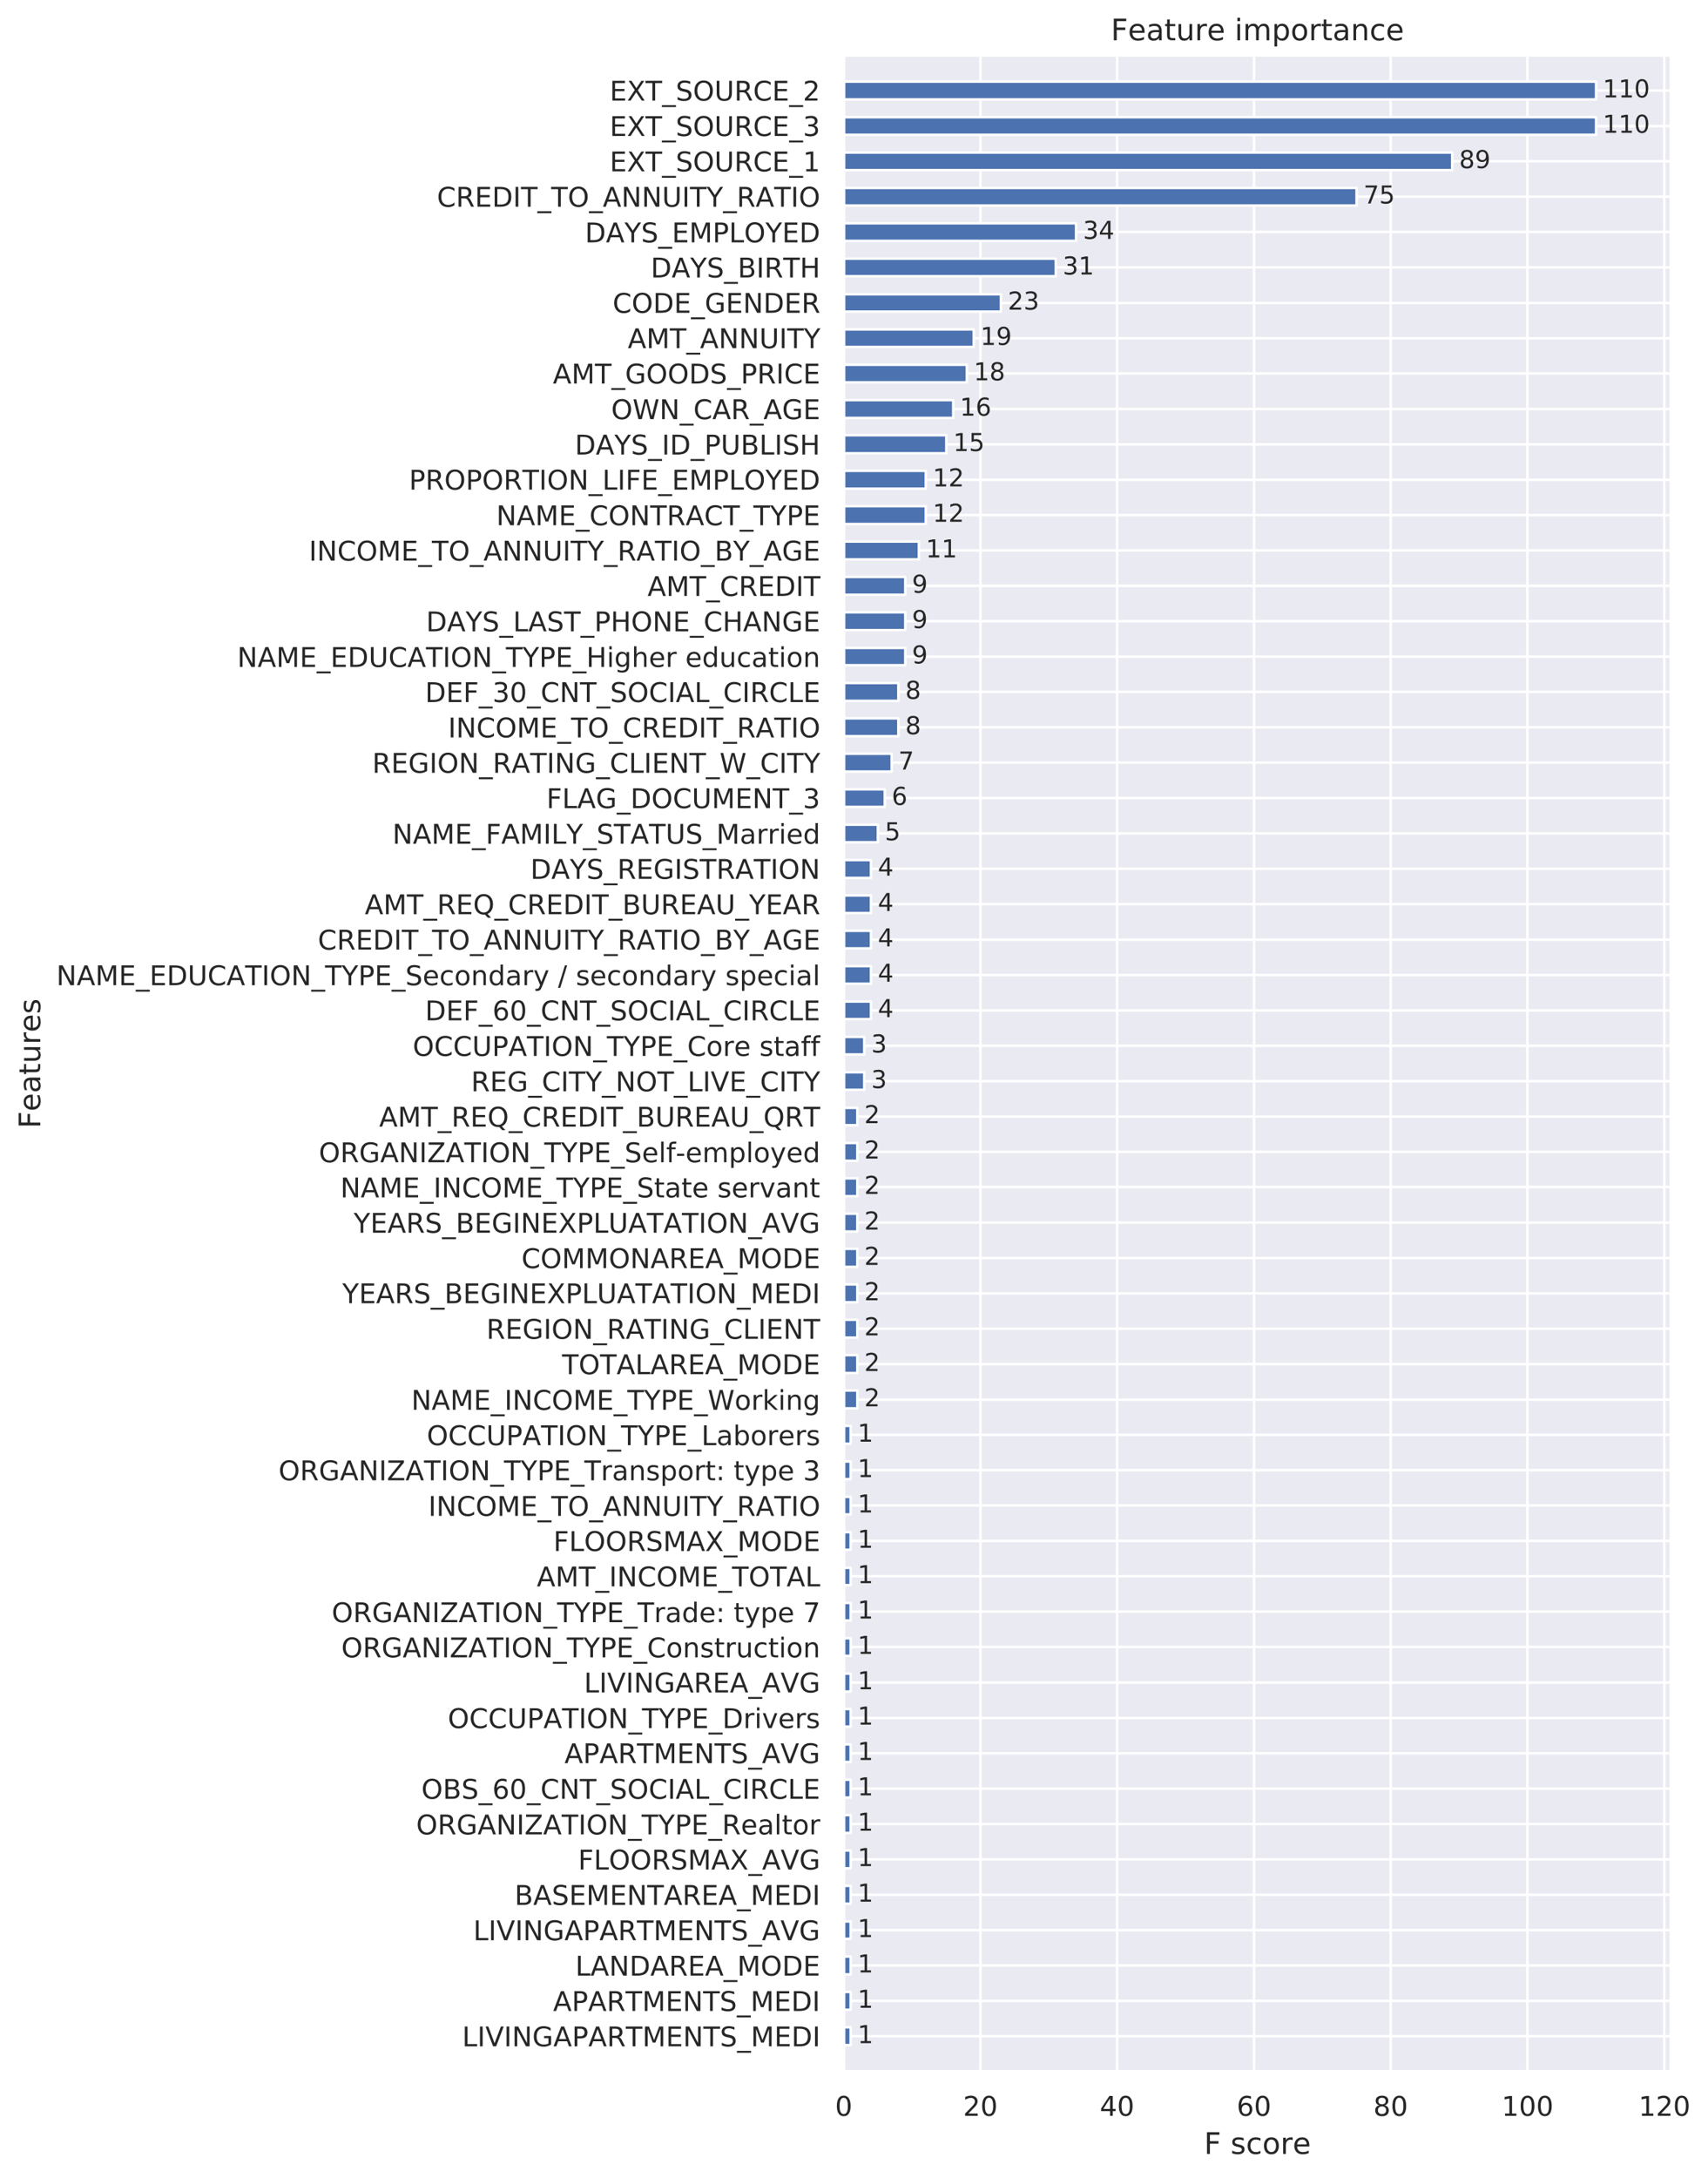 <svg viewBox="0 0 691.1 880.7" xmlns="http://www.w3.org/2000/svg" xmlns:xlink="http://www.w3.org/1999/xlink"><defs><style>*{stroke-linecap:butt;stroke-linejoin:round}</style></defs><g id="figure_1"><path d="M0 880.7h691.1V0H0z" fill="none" id="patch_1"/><g id="axes_1"><path d="M341.4 837.7h334.8V22.3H341.4z" fill="#eaeaf2" id="patch_2"/><g id="matplotlib.axis_1"><g id="xtick_1"><path clip-path="url(#pa8f9f76511)" d="M341.4 837.7V22.3" fill="none" stroke="#fff" stroke-linecap="round" id="line2d_1"/><g id="text_1"><defs><path d="M31.8 66.4q-7.6 0-11.5-7.5-3.8-7.5-3.8-22.5t3.8-22.5q3.9-7.5 11.5-7.5 7.7 0 11.5 7.5T47 36.4q0 15-3.8 22.5t-11.5 7.5zm0 7.8q12.2 0 18.7-9.7T57 36.4Q57 18 50.5 8.3 44-1.4 31.8-1.4 19.5-1.4 13 8.3q-6.5 9.7-6.5 28 0 18.5 6.5 28.2 6.4 9.7 18.7 9.7z" id="DejaVuSans-30"/></defs><use xlink:href="#DejaVuSans-30" transform="matrix(.11 0 0 -.11 337.9 855.6)" fill="#262626"/></g></g><g id="xtick_2"><path clip-path="url(#pa8f9f76511)" d="M396.7 837.7V22.3" fill="none" stroke="#fff" stroke-linecap="round" id="line2d_2"/><g id="text_2"><defs><path d="M19.2 8.3h34.4V0H7.3v8.3l15.3 15.6q9.7 9.8 12.2 12.6 4.7 5.3 6.6 9 2 3.7 2 7.3 0 5.8-4.2 9.5-4 3.6-10.6 3.6-4.6 0-9.8-1.6-5.1-1.6-11-4.9v10q6 2.4 11.1 3.6 5.2 1.2 9.5 1.2 11.4 0 18-5.7 6.8-5.6 6.8-15 0-4.6-1.7-8.6-1.6-4-6-9.5l-7.9-8.2L19.2 8.3z" id="DejaVuSans-32"/></defs><g transform="matrix(.11 0 0 -.11 389.7 855.6)" fill="#262626"><use xlink:href="#DejaVuSans-32"/><use x="63.6" xlink:href="#DejaVuSans-30"/></g></g></g><g id="xtick_3"><path clip-path="url(#pa8f9f76511)" d="M452 837.7V22.3" fill="none" stroke="#fff" stroke-linecap="round" id="line2d_3"/><g id="text_3"><defs><path d="M37.8 64.3l-25-39h25zM35.2 73h12.4V25.4H58v-8.2H47.6V0h-9.8v17.2h-33v9.5z" id="DejaVuSans-34"/></defs><g transform="matrix(.11 0 0 -.11 445 855.6)" fill="#262626"><use xlink:href="#DejaVuSans-34"/><use x="63.6" xlink:href="#DejaVuSans-30"/></g></g></g><g id="xtick_4"><path clip-path="url(#pa8f9f76511)" d="M507.4 837.7V22.3" fill="none" stroke="#fff" stroke-linecap="round" id="line2d_4"/><g id="text_4"><defs><path d="M33 40.4q-6.6 0-10.5-4.6-3.9-4.5-3.9-12.4T22.5 11Q26.4 6.4 33 6.4q6.7 0 10.5 4.6 4 4.5 4 12.4t-4 12.4q-3.8 4.6-10.5 4.6zm19.6 30.9v-9Q48.9 64.1 45 65q-3.8 1-7.5 1-9.8 0-15-6.7-5-6.6-5.8-19.9 2.9 4.3 7.2 6.5 4.4 2.3 9.6 2.3 11 0 17.4-6.7 6.3-6.6 6.3-18.1 0-11.2-6.6-18Q44-1.4 33-1.4q-12.6 0-19.3 9.7Q7 18 7 36.3 7 53.8 15.2 64q8.2 10.3 22 10.3 3.7 0 7.5-.7 3.8-.8 7.9-2.2z" id="DejaVuSans-36"/></defs><g transform="matrix(.11 0 0 -.11 500.4 855.6)" fill="#262626"><use xlink:href="#DejaVuSans-36"/><use x="63.6" xlink:href="#DejaVuSans-30"/></g></g></g><g id="xtick_5"><path clip-path="url(#pa8f9f76511)" d="M562.7 837.7V22.3" fill="none" stroke="#fff" stroke-linecap="round" id="line2d_5"/><g id="text_5"><defs><path d="M31.8 34.6q-7 0-11-3.7-4.1-3.8-4.1-10.4 0-6.6 4-10.3 4-3.8 11-3.8 7.1 0 11.2 3.8 4 3.8 4 10.3 0 6.6-4 10.4-4 3.7-11.1 3.7zm-9.9 4.2q-6.3 1.6-9.9 6Q8.5 49 8.5 55.2q0 8.8 6.2 13.8 6.3 5.1 17 5.1 11 0 17.2-5Q55 64 55 55.2q0-6.2-3.6-10.6-3.5-4.3-9.8-5.9 7.1-1.6 11.1-6.5 4-4.8 4-11.8 0-10.6-6.5-16.3-6.5-5.6-18.5-5.6T13.2 4.2Q6.8 10 6.8 20.5q0 7 4 11.8 4 4.9 11.1 6.5zm-3.6 15.6q0-5.7 3.5-8.8 3.6-3.2 10-3.2 6.3 0 10 3.2 3.5 3.1 3.5 8.8 0 5.7-3.6 8.8-3.6 3.2-10 3.2-6.3 0-9.9-3.2-3.5-3.1-3.5-8.8z" id="DejaVuSans-38"/></defs><g transform="matrix(.11 0 0 -.11 555.7 855.6)" fill="#262626"><use xlink:href="#DejaVuSans-38"/><use x="63.6" xlink:href="#DejaVuSans-30"/></g></g></g><g id="xtick_6"><path clip-path="url(#pa8f9f76511)" d="M618 837.7V22.3" fill="none" stroke="#fff" stroke-linecap="round" id="line2d_6"/><g id="text_6"><defs><path d="M12.4 8.3h16.1v55.6L11 60.4v9l17.4 3.5h9.9V8.3h16V0H12.5z" id="DejaVuSans-31"/></defs><g transform="matrix(.11 0 0 -.11 607.6 855.6)" fill="#262626"><use xlink:href="#DejaVuSans-31"/><use x="63.6" xlink:href="#DejaVuSans-30"/><use x="127.2" xlink:href="#DejaVuSans-30"/></g></g></g><g id="xtick_7"><path clip-path="url(#pa8f9f76511)" d="M673.4 837.7V22.3" fill="none" stroke="#fff" stroke-linecap="round" id="line2d_7"/><g transform="matrix(.11 0 0 -.11 663 855.6)" fill="#262626" id="text_7"><use xlink:href="#DejaVuSans-31"/><use x="63.6" xlink:href="#DejaVuSans-32"/><use x="127.2" xlink:href="#DejaVuSans-30"/></g></g><g id="text_8"><defs><path d="M9.8 73h41.9v-8.4h-32V43h28.9v-8.3h-29V0H9.9z" id="DejaVuSans-46"/><path d="M44.3 53v-8.4q-3.8 2-8 2.9-4 1-8.4 1-6.7 0-10-2-3.4-2.1-3.4-6.2 0-3.1 2.4-5 2.4-1.7 9.6-3.3l3-.7q9.7-2 13.7-5.8 4-3.7 4-10.4 0-7.6-6-12-6-4.5-16.6-4.5-4.4 0-9.1.8-4.8.9-10 2.6v9.3q5-2.6 9.7-4 4.9-1.2 9.6-1.2 6.4 0 9.8 2.2 3.4 2.2 3.4 6.1 0 3.7-2.5 5.6-2.4 2-10.8 3.8l-3.1.7q-8.4 1.8-12 5.4-3.8 3.6-3.8 10 0 7.7 5.5 11.9Q16.7 56 26.8 56q5 0 9.4-.7 4.4-.8 8-2.2z" id="DejaVuSans-73"/><path d="M48.8 52.6v-8.4Q45 46.3 41 47.3q-3.8 1-7.7 1-8.7 0-13.6-5.5Q15 37.3 15 27.3t4.8-15.6q4.9-5.5 13.6-5.5 4 0 7.7 1 3.9 1.1 7.7 3.2V2.1Q45 .3 41-.5q-4-1-8.6-1-12.3 0-19.6 7.8-7.3 7.8-7.3 21 0 13.4 7.4 21Q20.2 56 33 56q4.2 0 8.1-.9 4-.8 7.7-2.5z" id="DejaVuSans-63"/><path d="M30.6 48.4q-7.2 0-11.4-5.6Q15 37 15 27.3t4.2-15.5q4.1-5.6 11.4-5.6 7.2 0 11.4 5.7 4.2 5.6 4.2 15.4 0 9.7-4.2 15.4-4.2 5.7-11.4 5.7zm0 7.6q11.7 0 18.4-7.6 6.7-7.6 6.7-21.1 0-13.4-6.7-21-6.7-7.7-18.4-7.7-11.8 0-18.4 7.6Q5.5 14 5.5 27.3q0 13.5 6.7 21Q18.8 56 30.6 56z" id="DejaVuSans-6f"/><path d="M41.1 46.3q-1.5.9-3.3 1.3-1.8.4-4 .4-7.5 0-11.6-5-4-5-4-14.2V0H9v54.7h9v-8.5q2.9 5 7.4 7.4Q30 56 36.5 56l2-.1 2.6-.4z" id="DejaVuSans-72"/><path d="M56.2 29.6v-4.4H14.9q.6-9.3 5.6-14.1 5-4.9 14-4.9 5 0 10 1.3 4.8 1.2 9.6 3.8V2.8q-4.8-2-10-3.1-5-1.1-10.2-1.1-13.1 0-20.7 7.6-7.7 7.6-7.7 20.6 0 13.4 7.3 21.3Q20 56 32.3 56q11 0 17.5-7.1 6.4-7.1 6.4-19.3zm-9 2.6q0 7.4-4.1 11.8-4 4.4-10.7 4.4-7.5 0-12-4.3-4.5-4.2-5.2-12z" id="DejaVuSans-65"/></defs><g transform="matrix(.12 0 0 -.12 487.2 871)" fill="#262626"><use xlink:href="#DejaVuSans-46"/><use x="57.5" xlink:href="#DejaVuSans-20"/><use x="89.3" xlink:href="#DejaVuSans-73"/><use x="141.4" xlink:href="#DejaVuSans-63"/><use x="196.4" xlink:href="#DejaVuSans-6f"/><use x="257.6" xlink:href="#DejaVuSans-72"/><use x="298.7" xlink:href="#DejaVuSans-65"/></g></g></g><g id="matplotlib.axis_2"><g id="ytick_1"><path clip-path="url(#pa8f9f76511)" d="M341.4 823.4h334.8" fill="none" stroke="#fff" stroke-linecap="round" id="line2d_8"/><g id="text_9"><defs><path d="M44.4 34.2q3.2-1 6.2-4.6 3-3.5 6-9.7L66.6 0H56l-9.3 18.7q-3.6 7.3-7 9.7-3.4 2.4-9.3 2.4H19.7V0H9.8v73h22.3q12.5 0 18.6-5.3Q57 62.5 57 51.9q0-6.9-3.2-11.4-3.2-4.6-9.3-6.3zM19.7 64.8V38.9H32q7.1 0 10.7 3.3 3.7 3.3 3.7 9.7 0 6.4-3.7 9.6-3.6 3.3-10.7 3.3z" id="DejaVuSans-52"/><path d="M9.8 73h9.9V8.2h35.5V0H9.8z" id="DejaVuSans-4c"/><path d="M28.6 0L.8 73H11l23-61.5L57.4 73h10.3L39.8 0z" id="DejaVuSans-56"/><path d="M9.8 73h13.3l32.3-61v61H65V0H51.7L19.4 61V0H9.8z" id="DejaVuSans-4e"/><path d="M59.5 10.4V30h-16v8h25.8V6.9q-5.7-4-12.6-6.1Q49.8-1.4 42-1.4q-17 0-26.8 10-9.6 10-9.6 27.8 0 17.9 9.7 27.8 9.6 10 26.7 10 7.1 0 13.5-1.7 6.5-1.8 11.9-5.2V56.8q-5.5 4.6-11.6 7-6.2 2.3-13 2.3-13.4 0-20-7.5Q16 51.2 16 36.4q0-14.8 6.7-22.2 6.7-7.5 20.1-7.5 5.2 0 9.3.9 4.1.9 7.4 2.8z" id="DejaVuSans-47"/><path d="M34.2 63.2L20.8 26.9h26.8zm-5.6 9.7h11.2L67.6 0H57.3l-6.6 18.7H17.8L11.2 0H.8z" id="DejaVuSans-41"/><path d="M19.7 64.8V37.4H32q6.9 0 10.6 3.6 3.8 3.5 3.8 10.1t-3.8 10.1q-3.7 3.6-10.6 3.6zm-9.9 8.1h22.3q12.2 0 18.5-5.5Q57 61.8 57 51q0-10.8-6.3-16.3t-18.5-5.5H19.7V0H9.8z" id="DejaVuSans-50"/><path d="M9.8 73h9.9V0H9.8z" id="DejaVuSans-49"/><path d="M-.3 73h61.7v-8.4H35.5V0h-10v64.6H-.2z" id="DejaVuSans-54"/><path d="M9.8 73h14.7l18.6-49.7 18.7 49.6h14.7V0H67v64L48 14H38L19.5 64V0H9.8z" id="DejaVuSans-4d"/><path d="M9.8 73H56v-8.4H19.7V43h34.7v-8.3H19.7V8.3h37V0H9.9z" id="DejaVuSans-45"/><path d="M53.5 70.5V61q-5.6 2.7-10.6 4-5 1.3-9.6 1.3-8 0-12.4-3.1t-4.4-8.9q0-4.8 3-7.3 2.8-2.5 11-4l5.9-1.2q11-2.1 16.3-7.4 5.2-5.3 5.2-14.2 0-10.6-7.1-16Q43.7-1.5 30-1.5q-5.2 0-11 1.1Q13 1 6.9 3.3v10.2q6-3.4 11.8-5.1Q24.4 6.6 30 6.6q8.4 0 13 3.3t4.6 9.5q0 5.4-3.3 8.4t-10.8 4.5l-6 1.2q-11 2.2-16 6.9t-5 13q0 9.7 7 15.3 6.7 5.5 18.7 5.5 5.1 0 10.4-1 5.4-.8 11-2.7z" id="DejaVuSans-53"/><path d="M51-16.6v-7H-1v7z" id="DejaVuSans-5f"/><path d="M19.7 64.8V8.1h11.9q15 0 22 6.8 7 6.9 7 21.6 0 14.7-7 21.5-7 6.8-22 6.8zm-9.9 8.1h20.3q21.2 0 31-8.8 10-8.8 10-27.6T61 8.8Q51.1 0 30.1 0H9.8z" id="DejaVuSans-44"/></defs><g transform="matrix(.11 0 0 -.11 187 827.5)" fill="#262626"><use xlink:href="#DejaVuSans-4c"/><use x="55.7" xlink:href="#DejaVuSans-49"/><use x="85.2" xlink:href="#DejaVuSans-56"/><use x="153.6" xlink:href="#DejaVuSans-49"/><use x="183.1" xlink:href="#DejaVuSans-4e"/><use x="257.9" xlink:href="#DejaVuSans-47"/><use x="335.4" xlink:href="#DejaVuSans-41"/><use x="403.8" xlink:href="#DejaVuSans-50"/><use x="464" xlink:href="#DejaVuSans-41"/><use x="532.4" xlink:href="#DejaVuSans-52"/><use x="601.8" xlink:href="#DejaVuSans-54"/><use x="662.9" xlink:href="#DejaVuSans-4d"/><use x="749.2" xlink:href="#DejaVuSans-45"/><use x="812.3" xlink:href="#DejaVuSans-4e"/><use x="887.2" xlink:href="#DejaVuSans-54"/><use x="948.2" xlink:href="#DejaVuSans-53"/><use x="1011.7" xlink:href="#DejaVuSans-5f"/><use x="1061.7" xlink:href="#DejaVuSans-4d"/><use x="1148" xlink:href="#DejaVuSans-45"/><use x="1211.2" xlink:href="#DejaVuSans-44"/><use x="1288.2" xlink:href="#DejaVuSans-49"/></g></g></g><g id="ytick_2"><path clip-path="url(#pa8f9f76511)" d="M341.4 809.1h334.8" fill="none" stroke="#fff" stroke-linecap="round" id="line2d_9"/><g transform="matrix(.11 0 0 -.11 223.8 813.2)" fill="#262626" id="text_10"><use xlink:href="#DejaVuSans-41"/><use x="68.4" xlink:href="#DejaVuSans-50"/><use x="128.6" xlink:href="#DejaVuSans-41"/><use x="197" xlink:href="#DejaVuSans-52"/><use x="266.4" xlink:href="#DejaVuSans-54"/><use x="327.5" xlink:href="#DejaVuSans-4d"/><use x="413.8" xlink:href="#DejaVuSans-45"/><use x="476.9" xlink:href="#DejaVuSans-4e"/><use x="551.8" xlink:href="#DejaVuSans-54"/><use x="612.8" xlink:href="#DejaVuSans-53"/><use x="676.3" xlink:href="#DejaVuSans-5f"/><use x="726.3" xlink:href="#DejaVuSans-4d"/><use x="812.6" xlink:href="#DejaVuSans-45"/><use x="875.8" xlink:href="#DejaVuSans-44"/><use x="952.8" xlink:href="#DejaVuSans-49"/></g></g><g id="ytick_3"><path clip-path="url(#pa8f9f76511)" d="M341.4 794.8h334.8" fill="none" stroke="#fff" stroke-linecap="round" id="line2d_10"/><g id="text_11"><defs><path d="M39.4 66.2q-10.7 0-17-8-6.4-8-6.4-21.8t6.3-21.8q6.4-8 17.1-8 10.7 0 17 8 6.3 8 6.3 21.8t-6.3 21.8q-6.3 8-17 8zm0 8Q54.7 74.2 64 64q9.2-10.2 9.2-27.5T63.9 8.9Q54.7-1.4 39.4-1.4 24-1.4 14.8 8.8 5.6 19.1 5.6 36.4t9.2 27.5Q24 74.2 39.4 74.2z" id="DejaVuSans-4f"/></defs><g transform="matrix(.11 0 0 -.11 232.8 798.9)" fill="#262626"><use xlink:href="#DejaVuSans-4c"/><use x="55.7" xlink:href="#DejaVuSans-41"/><use x="124.2" xlink:href="#DejaVuSans-4e"/><use x="199" xlink:href="#DejaVuSans-44"/><use x="275.9" xlink:href="#DejaVuSans-41"/><use x="344.4" xlink:href="#DejaVuSans-52"/><use x="413.8" xlink:href="#DejaVuSans-45"/><use x="477" xlink:href="#DejaVuSans-41"/><use x="545.4" xlink:href="#DejaVuSans-5f"/><use x="595.4" xlink:href="#DejaVuSans-4d"/><use x="681.7" xlink:href="#DejaVuSans-4f"/><use x="760.4" xlink:href="#DejaVuSans-44"/><use x="837.4" xlink:href="#DejaVuSans-45"/></g></g></g><g id="ytick_4"><path clip-path="url(#pa8f9f76511)" d="M341.4 780.5h334.8" fill="none" stroke="#fff" stroke-linecap="round" id="line2d_11"/><g transform="matrix(.11 0 0 -.11 191.5 784.6)" fill="#262626" id="text_12"><use xlink:href="#DejaVuSans-4c"/><use x="55.7" xlink:href="#DejaVuSans-49"/><use x="85.2" xlink:href="#DejaVuSans-56"/><use x="153.6" xlink:href="#DejaVuSans-49"/><use x="183.1" xlink:href="#DejaVuSans-4e"/><use x="257.9" xlink:href="#DejaVuSans-47"/><use x="335.4" xlink:href="#DejaVuSans-41"/><use x="403.8" xlink:href="#DejaVuSans-50"/><use x="464" xlink:href="#DejaVuSans-41"/><use x="532.4" xlink:href="#DejaVuSans-52"/><use x="601.8" xlink:href="#DejaVuSans-54"/><use x="662.9" xlink:href="#DejaVuSans-4d"/><use x="749.2" xlink:href="#DejaVuSans-45"/><use x="812.3" xlink:href="#DejaVuSans-4e"/><use x="887.2" xlink:href="#DejaVuSans-54"/><use x="948.2" xlink:href="#DejaVuSans-53"/><use x="1011.7" xlink:href="#DejaVuSans-5f"/><use x="1061.7" xlink:href="#DejaVuSans-41"/><use x="1130" xlink:href="#DejaVuSans-56"/><use x="1198.4" xlink:href="#DejaVuSans-47"/></g></g><g id="ytick_5"><path clip-path="url(#pa8f9f76511)" d="M341.4 766.2h334.8" fill="none" stroke="#fff" stroke-linecap="round" id="line2d_12"/><g id="text_13"><defs><path d="M19.7 34.8V8.1h15.8q8 0 11.8 3.3 3.8 3.3 3.8 10 0 7-3.8 10.2-3.8 3.2-11.8 3.2zm0 30v-22h14.6q7.2 0 10.7 2.7 3.6 2.8 3.6 8.3 0 5.5-3.6 8.3-3.5 2.7-10.7 2.7zm-9.9 8.1H35q11.3 0 17.4-4.7 6.1-4.7 6.1-13.3 0-6.7-3.1-10.7-3.1-4-9.2-4.9 7.3-1.5 11.3-6.5 4-5 4-12.4 0-9.8-6.6-15Q48.3 0 35.9 0H10z" id="DejaVuSans-42"/></defs><g transform="matrix(.11 0 0 -.11 208.2 770.3)" fill="#262626"><use xlink:href="#DejaVuSans-42"/><use x="68.6" xlink:href="#DejaVuSans-41"/><use x="137" xlink:href="#DejaVuSans-53"/><use x="200.5" xlink:href="#DejaVuSans-45"/><use x="263.7" xlink:href="#DejaVuSans-4d"/><use x="350" xlink:href="#DejaVuSans-45"/><use x="413.1" xlink:href="#DejaVuSans-4e"/><use x="487.9" xlink:href="#DejaVuSans-54"/><use x="548.9" xlink:href="#DejaVuSans-41"/><use x="617.3" xlink:href="#DejaVuSans-52"/><use x="686.8" xlink:href="#DejaVuSans-45"/><use x="750" xlink:href="#DejaVuSans-41"/><use x="818.4" xlink:href="#DejaVuSans-5f"/><use x="868.4" xlink:href="#DejaVuSans-4d"/><use x="954.7" xlink:href="#DejaVuSans-45"/><use x="1017.9" xlink:href="#DejaVuSans-44"/><use x="1094.9" xlink:href="#DejaVuSans-49"/></g></g></g><g id="ytick_6"><path clip-path="url(#pa8f9f76511)" d="M341.4 751.9h334.8" fill="none" stroke="#fff" stroke-linecap="round" id="line2d_13"/><g id="text_14"><defs><path d="M6.3 73h10.6L35 45.7l18.2 27.1h10.6L40.4 38 65.4 0H54.8L34.3 31 13.6 0H3l26 39z" id="DejaVuSans-58"/></defs><g transform="matrix(.11 0 0 -.11 233.9 756)" fill="#262626"><use xlink:href="#DejaVuSans-46"/><use x="57.5" xlink:href="#DejaVuSans-4c"/><use x="113.2" xlink:href="#DejaVuSans-4f"/><use x="191.9" xlink:href="#DejaVuSans-4f"/><use x="270.6" xlink:href="#DejaVuSans-52"/><use x="340.1" xlink:href="#DejaVuSans-53"/><use x="403.6" xlink:href="#DejaVuSans-4d"/><use x="489.8" xlink:href="#DejaVuSans-41"/><use x="558.3" xlink:href="#DejaVuSans-58"/><use x="626.8" xlink:href="#DejaVuSans-5f"/><use x="676.8" xlink:href="#DejaVuSans-41"/><use x="745.1" xlink:href="#DejaVuSans-56"/><use x="813.5" xlink:href="#DejaVuSans-47"/></g></g></g><g id="ytick_7"><path clip-path="url(#pa8f9f76511)" d="M341.4 737.6h334.8" fill="none" stroke="#fff" stroke-linecap="round" id="line2d_14"/><g id="text_15"><defs><path d="M5.6 73H63v-7.6L16.8 8.3H64V0H4.5v7.5l46 57H5.7z" id="DejaVuSans-5a"/><path d="M-.2 73h10.6l20.2-30 20 30h10.7L35.5 34.6V0h-10v34.7z" id="DejaVuSans-59"/><path d="M34.3 27.5q-11 0-15.1-2.5-4.2-2.5-4.2-8.5 0-4.8 3.1-7.6 3.2-2.8 8.6-2.8 7.5 0 12 5.3t4.5 14v2zm17.9 3.7V0h-9v8.3q-3-5-7.7-7.3Q31-1.4 24.3-1.4 16-1.4 11 3.3 6 8 6 15.9q0 9.2 6.2 14 6.2 4.6 18.4 4.6h12.6v1q0 6.1-4 9.5-4.1 3.4-11.5 3.4-4.7 0-9.2-1.1-4.4-1.2-8.5-3.4v8.3q5 2 9.6 2.8 4.6 1 9 1 11.9 0 17.7-6.2 5.9-6.1 5.9-18.6z" id="DejaVuSans-61"/><path d="M9.4 76h9V0h-9z" id="DejaVuSans-6c"/><path d="M18.3 70.2V54.7h18.5v-7H18.3V18q0-6.7 1.8-8.6 1.9-1.9 7.5-1.9h9.2V0h-9.2Q17.2 0 13.2 3.9T9.2 18v29.7H2.8v7h6.6v15.5z" id="DejaVuSans-74"/></defs><g transform="matrix(.11 0 0 -.11 168.4 741.8)" fill="#262626"><use xlink:href="#DejaVuSans-4f"/><use x="78.7" xlink:href="#DejaVuSans-52"/><use x="148.2" xlink:href="#DejaVuSans-47"/><use x="225.7" xlink:href="#DejaVuSans-41"/><use x="294.1" xlink:href="#DejaVuSans-4e"/><use x="368.9" xlink:href="#DejaVuSans-49"/><use x="398.4" xlink:href="#DejaVuSans-5a"/><use x="466.9" xlink:href="#DejaVuSans-41"/><use x="535.2" xlink:href="#DejaVuSans-54"/><use x="596.3" xlink:href="#DejaVuSans-49"/><use x="625.8" xlink:href="#DejaVuSans-4f"/><use x="704.5" xlink:href="#DejaVuSans-4e"/><use x="779.3" xlink:href="#DejaVuSans-5f"/><use x="829.3" xlink:href="#DejaVuSans-54"/><use x="890.4" xlink:href="#DejaVuSans-59"/><use x="951.5" xlink:href="#DejaVuSans-50"/><use x="1011.8" xlink:href="#DejaVuSans-45"/><use x="1074.9" xlink:href="#DejaVuSans-5f"/><use x="1124.9" xlink:href="#DejaVuSans-52"/><use x="1194.4" xlink:href="#DejaVuSans-65"/><use x="1255.9" xlink:href="#DejaVuSans-61"/><use x="1317.2" xlink:href="#DejaVuSans-6c"/><use x="1344.9" xlink:href="#DejaVuSans-74"/><use x="1384.2" xlink:href="#DejaVuSans-6f"/><use x="1445.3" xlink:href="#DejaVuSans-72"/></g></g></g><g id="ytick_8"><path clip-path="url(#pa8f9f76511)" d="M341.4 723.3h334.8" fill="none" stroke="#fff" stroke-linecap="round" id="line2d_15"/><g id="text_16"><defs><path d="M64.4 67.3V56.9q-5 4.6-10.6 7Q48 66 41.8 66q-12.5 0-19.1-7.6Q16 50.8 16 36.4q0-14.4 6.7-22 6.6-7.7 19.1-7.7 6.3 0 12 2.3 5.6 2.3 10.6 7V5.5q-5.2-3.5-11-5.3-5.7-1.7-12.2-1.7-16.5 0-26 10.1-9.6 10.1-9.6 27.7T15.1 64q9.6 10.1 26.1 10.1 6.5 0 12.3-1.7 5.8-1.8 11-5.2z" id="DejaVuSans-43"/></defs><g transform="matrix(.11 0 0 -.11 170.5 727.4)" fill="#262626"><use xlink:href="#DejaVuSans-4f"/><use x="78.7" xlink:href="#DejaVuSans-42"/><use x="147.3" xlink:href="#DejaVuSans-53"/><use x="210.8" xlink:href="#DejaVuSans-5f"/><use x="260.8" xlink:href="#DejaVuSans-36"/><use x="324.4" xlink:href="#DejaVuSans-30"/><use x="388" xlink:href="#DejaVuSans-5f"/><use x="438" xlink:href="#DejaVuSans-43"/><use x="507.8" xlink:href="#DejaVuSans-4e"/><use x="582.7" xlink:href="#DejaVuSans-54"/><use x="643.7" xlink:href="#DejaVuSans-5f"/><use x="693.7" xlink:href="#DejaVuSans-53"/><use x="757.2" xlink:href="#DejaVuSans-4f"/><use x="835.9" xlink:href="#DejaVuSans-43"/><use x="905.7" xlink:href="#DejaVuSans-49"/><use x="935.2" xlink:href="#DejaVuSans-41"/><use x="1003.6" xlink:href="#DejaVuSans-4c"/><use x="1059.4" xlink:href="#DejaVuSans-5f"/><use x="1109.4" xlink:href="#DejaVuSans-43"/><use x="1179.2" xlink:href="#DejaVuSans-49"/><use x="1208.7" xlink:href="#DejaVuSans-52"/><use x="1278.1" xlink:href="#DejaVuSans-43"/><use x="1347.9" xlink:href="#DejaVuSans-4c"/><use x="1403.6" xlink:href="#DejaVuSans-45"/></g></g></g><g id="ytick_9"><path clip-path="url(#pa8f9f76511)" d="M341.4 709h334.8" fill="none" stroke="#fff" stroke-linecap="round" id="line2d_16"/><g transform="matrix(.11 0 0 -.11 228.4 713)" fill="#262626" id="text_17"><use xlink:href="#DejaVuSans-41"/><use x="68.4" xlink:href="#DejaVuSans-50"/><use x="128.6" xlink:href="#DejaVuSans-41"/><use x="197" xlink:href="#DejaVuSans-52"/><use x="266.4" xlink:href="#DejaVuSans-54"/><use x="327.5" xlink:href="#DejaVuSans-4d"/><use x="413.8" xlink:href="#DejaVuSans-45"/><use x="476.9" xlink:href="#DejaVuSans-4e"/><use x="551.8" xlink:href="#DejaVuSans-54"/><use x="612.8" xlink:href="#DejaVuSans-53"/><use x="676.3" xlink:href="#DejaVuSans-5f"/><use x="726.3" xlink:href="#DejaVuSans-41"/><use x="794.6" xlink:href="#DejaVuSans-56"/><use x="863" xlink:href="#DejaVuSans-47"/></g></g><g id="ytick_10"><path clip-path="url(#pa8f9f76511)" d="M341.4 694.7h334.8" fill="none" stroke="#fff" stroke-linecap="round" id="line2d_17"/><g id="text_18"><defs><path d="M8.7 73h10V28.5q0-11.7 4.1-16.9 4.3-5.1 13.8-5.1t13.7 5.1q4.3 5.2 4.3 17v44.2h9.9V27.4q0-14.3-7-21.5-7.1-7.3-20.9-7.3-13.8 0-20.9 7.3-7 7.2-7 21.5z" id="DejaVuSans-55"/><path d="M9.4 54.7h9V0h-9zm0 21.3h9V64.6h-9z" id="DejaVuSans-69"/><path d="M3 54.7h9.5l17-45.9 17.2 45.9h9.5L35.7 0H23.5z" id="DejaVuSans-76"/></defs><g transform="matrix(.11 0 0 -.11 181.2 698.8)" fill="#262626"><use xlink:href="#DejaVuSans-4f"/><use x="78.7" xlink:href="#DejaVuSans-43"/><use x="148.5" xlink:href="#DejaVuSans-43"/><use x="218.4" xlink:href="#DejaVuSans-55"/><use x="291.6" xlink:href="#DejaVuSans-50"/><use x="351.8" xlink:href="#DejaVuSans-41"/><use x="420.1" xlink:href="#DejaVuSans-54"/><use x="481.1" xlink:href="#DejaVuSans-49"/><use x="510.6" xlink:href="#DejaVuSans-4f"/><use x="589.3" xlink:href="#DejaVuSans-4e"/><use x="664.2" xlink:href="#DejaVuSans-5f"/><use x="714.2" xlink:href="#DejaVuSans-54"/><use x="775.2" xlink:href="#DejaVuSans-59"/><use x="836.3" xlink:href="#DejaVuSans-50"/><use x="896.6" xlink:href="#DejaVuSans-45"/><use x="959.8" xlink:href="#DejaVuSans-5f"/><use x="1009.8" xlink:href="#DejaVuSans-44"/><use x="1086.8" xlink:href="#DejaVuSans-72"/><use x="1127.9" xlink:href="#DejaVuSans-69"/><use x="1155.7" xlink:href="#DejaVuSans-76"/><use x="1214.9" xlink:href="#DejaVuSans-65"/><use x="1276.4" xlink:href="#DejaVuSans-72"/><use x="1317.5" xlink:href="#DejaVuSans-73"/></g></g></g><g id="ytick_11"><path clip-path="url(#pa8f9f76511)" d="M341.4 680.4h334.8" fill="none" stroke="#fff" stroke-linecap="round" id="line2d_18"/><g transform="matrix(.11 0 0 -.11 236.3 684.4)" fill="#262626" id="text_19"><use xlink:href="#DejaVuSans-4c"/><use x="55.7" xlink:href="#DejaVuSans-49"/><use x="85.2" xlink:href="#DejaVuSans-56"/><use x="153.6" xlink:href="#DejaVuSans-49"/><use x="183.1" xlink:href="#DejaVuSans-4e"/><use x="257.9" xlink:href="#DejaVuSans-47"/><use x="335.4" xlink:href="#DejaVuSans-41"/><use x="403.8" xlink:href="#DejaVuSans-52"/><use x="473.3" xlink:href="#DejaVuSans-45"/><use x="536.5" xlink:href="#DejaVuSans-41"/><use x="604.9" xlink:href="#DejaVuSans-5f"/><use x="654.9" xlink:href="#DejaVuSans-41"/><use x="723.2" xlink:href="#DejaVuSans-56"/><use x="791.6" xlink:href="#DejaVuSans-47"/></g></g><g id="ytick_12"><path clip-path="url(#pa8f9f76511)" d="M341.4 666h334.8" fill="none" stroke="#fff" stroke-linecap="round" id="line2d_19"/><g id="text_20"><defs><path d="M54.9 33V0h-9v32.7q0 7.8-3 11.6-3 3.9-9.1 3.9-7.3 0-11.5-4.7Q18.1 39 18.1 31V0h-9v54.7h9v-8.5q3.2 5 7.6 7.4Q30.1 56 35.8 56q9.4 0 14.2-5.8Q55 44.3 55 33z" id="DejaVuSans-6e"/><path d="M8.5 21.6v33h9V22q0-7.7 3-11.6 3-4 9-4 7.4 0 11.6 4.7 4.2 4.7 4.2 12.7v31h9V0h-9v8.4Q42 3.4 37.7 1q-4.3-2.4-10-2.4-9.4 0-14.3 5.8-4.9 5.9-4.9 17.2zM31.1 56z" id="DejaVuSans-75"/></defs><g transform="matrix(.11 0 0 -.11 138.1 670.2)" fill="#262626"><use xlink:href="#DejaVuSans-4f"/><use x="78.7" xlink:href="#DejaVuSans-52"/><use x="148.2" xlink:href="#DejaVuSans-47"/><use x="225.7" xlink:href="#DejaVuSans-41"/><use x="294.1" xlink:href="#DejaVuSans-4e"/><use x="368.9" xlink:href="#DejaVuSans-49"/><use x="398.4" xlink:href="#DejaVuSans-5a"/><use x="466.9" xlink:href="#DejaVuSans-41"/><use x="535.2" xlink:href="#DejaVuSans-54"/><use x="596.3" xlink:href="#DejaVuSans-49"/><use x="625.8" xlink:href="#DejaVuSans-4f"/><use x="704.5" xlink:href="#DejaVuSans-4e"/><use x="779.3" xlink:href="#DejaVuSans-5f"/><use x="829.3" xlink:href="#DejaVuSans-54"/><use x="890.4" xlink:href="#DejaVuSans-59"/><use x="951.5" xlink:href="#DejaVuSans-50"/><use x="1011.8" xlink:href="#DejaVuSans-45"/><use x="1074.9" xlink:href="#DejaVuSans-5f"/><use x="1124.9" xlink:href="#DejaVuSans-43"/><use x="1194.8" xlink:href="#DejaVuSans-6f"/><use x="1255.9" xlink:href="#DejaVuSans-6e"/><use x="1319.3" xlink:href="#DejaVuSans-73"/><use x="1371.4" xlink:href="#DejaVuSans-74"/><use x="1410.6" xlink:href="#DejaVuSans-72"/><use x="1451.7" xlink:href="#DejaVuSans-75"/><use x="1515.1" xlink:href="#DejaVuSans-63"/><use x="1570.1" xlink:href="#DejaVuSans-74"/><use x="1609.3" xlink:href="#DejaVuSans-69"/><use x="1637.1" xlink:href="#DejaVuSans-6f"/><use x="1698.3" xlink:href="#DejaVuSans-6e"/></g></g></g><g id="ytick_13"><path clip-path="url(#pa8f9f76511)" d="M341.4 651.7h334.8" fill="none" stroke="#fff" stroke-linecap="round" id="line2d_20"/><g id="text_21"><defs><path d="M45.4 46.4V76h9V0h-9v8.2Q42.6 3.3 38.3 1q-4.4-2.4-10.4-2.4-10 0-16.2 7.9-6.2 8-6.2 20.8 0 12.9 6.2 20.8Q18 56 28 56q6 0 10.4-2.4 4.3-2.3 7.1-7.2zM14.8 27.3q0-10 4-15.6Q23 6.2 30.2 6.2q7.1 0 11.2 5.7 4.1 5.6 4.1 15.5t-4.1 15.5q-4.1 5.7-11.2 5.7t-11.2-5.7q-4.1-5.6-4.1-15.5z" id="DejaVuSans-64"/><path d="M11.7 12.4H22V0H11.7zm0 39.3H22V39.3H11.7z" id="DejaVuSans-3a"/><path d="M32.2-5q-3.8-9.8-7.5-12.8-3.6-3-9.6-3H7.9v7.5h5.3q3.7 0 5.7 1.8 2.1 1.7 4.6 8.3l1.6 4L3 54.8h9.5l17-42.8 17.2 42.8h9.5z" id="DejaVuSans-79"/><path d="M18.1 8.2v-29h-9v75.5h9v-8.3q2.9 4.9 7.2 7.2Q29.6 56 35.6 56q10 0 16.2-8Q58 40.3 58 27.4q0-12.9-6.2-20.8-6.2-8-16.2-8-6 0-10.3 2.5Q21 3.3 18 8.2zm30.6 19.1q0 9.9-4 15.5-4.2 5.7-11.3 5.7-7.1 0-11.2-5.7-4-5.6-4-15.5 0-10 4-15.6t11.2-5.6q7.1 0 11.2 5.7 4 5.6 4 15.5z" id="DejaVuSans-70"/><path d="M8.2 73h46.9v-4.3L28.6 0H18.3l25 64.6H8.1z" id="DejaVuSans-37"/></defs><g transform="matrix(.11 0 0 -.11 134.2 656)" fill="#262626"><use xlink:href="#DejaVuSans-4f"/><use x="78.7" xlink:href="#DejaVuSans-52"/><use x="148.2" xlink:href="#DejaVuSans-47"/><use x="225.7" xlink:href="#DejaVuSans-41"/><use x="294.1" xlink:href="#DejaVuSans-4e"/><use x="368.9" xlink:href="#DejaVuSans-49"/><use x="398.4" xlink:href="#DejaVuSans-5a"/><use x="466.9" xlink:href="#DejaVuSans-41"/><use x="535.2" xlink:href="#DejaVuSans-54"/><use x="596.3" xlink:href="#DejaVuSans-49"/><use x="625.8" xlink:href="#DejaVuSans-4f"/><use x="704.5" xlink:href="#DejaVuSans-4e"/><use x="779.3" xlink:href="#DejaVuSans-5f"/><use x="829.3" xlink:href="#DejaVuSans-54"/><use x="890.4" xlink:href="#DejaVuSans-59"/><use x="951.5" xlink:href="#DejaVuSans-50"/><use x="1011.8" xlink:href="#DejaVuSans-45"/><use x="1074.9" xlink:href="#DejaVuSans-5f"/><use x="1124.9" xlink:href="#DejaVuSans-54"/><use x="1185.8" xlink:href="#DejaVuSans-72"/><use x="1226.9" xlink:href="#DejaVuSans-61"/><use x="1288.2" xlink:href="#DejaVuSans-64"/><use x="1351.7" xlink:href="#DejaVuSans-65"/><use x="1413.2" xlink:href="#DejaVuSans-3a"/><use x="1446.9" xlink:href="#DejaVuSans-20"/><use x="1478.7" xlink:href="#DejaVuSans-74"/><use x="1517.9" xlink:href="#DejaVuSans-79"/><use x="1577.1" xlink:href="#DejaVuSans-70"/><use x="1640.5" xlink:href="#DejaVuSans-65"/><use x="1702.1" xlink:href="#DejaVuSans-20"/><use x="1733.9" xlink:href="#DejaVuSans-37"/></g></g></g><g id="ytick_14"><path clip-path="url(#pa8f9f76511)" d="M341.4 637.4h334.8" fill="none" stroke="#fff" stroke-linecap="round" id="line2d_21"/><g transform="matrix(.11 0 0 -.11 217.2 641.5)" fill="#262626" id="text_22"><use xlink:href="#DejaVuSans-41"/><use x="68.4" xlink:href="#DejaVuSans-4d"/><use x="154.7" xlink:href="#DejaVuSans-54"/><use x="215.8" xlink:href="#DejaVuSans-5f"/><use x="265.8" xlink:href="#DejaVuSans-49"/><use x="295.3" xlink:href="#DejaVuSans-4e"/><use x="370.1" xlink:href="#DejaVuSans-43"/><use x="439.9" xlink:href="#DejaVuSans-4f"/><use x="518.6" xlink:href="#DejaVuSans-4d"/><use x="604.9" xlink:href="#DejaVuSans-45"/><use x="668.1" xlink:href="#DejaVuSans-5f"/><use x="718.1" xlink:href="#DejaVuSans-54"/><use x="779.2" xlink:href="#DejaVuSans-4f"/><use x="857.9" xlink:href="#DejaVuSans-54"/><use x="918.8" xlink:href="#DejaVuSans-41"/><use x="987.2" xlink:href="#DejaVuSans-4c"/></g></g><g id="ytick_15"><path clip-path="url(#pa8f9f76511)" d="M341.4 623.1h334.8" fill="none" stroke="#fff" stroke-linecap="round" id="line2d_22"/><g transform="matrix(.11 0 0 -.11 223.9 627.2)" fill="#262626" id="text_23"><use xlink:href="#DejaVuSans-46"/><use x="57.5" xlink:href="#DejaVuSans-4c"/><use x="113.2" xlink:href="#DejaVuSans-4f"/><use x="191.9" xlink:href="#DejaVuSans-4f"/><use x="270.6" xlink:href="#DejaVuSans-52"/><use x="340.1" xlink:href="#DejaVuSans-53"/><use x="403.6" xlink:href="#DejaVuSans-4d"/><use x="489.8" xlink:href="#DejaVuSans-41"/><use x="558.3" xlink:href="#DejaVuSans-58"/><use x="626.8" xlink:href="#DejaVuSans-5f"/><use x="676.8" xlink:href="#DejaVuSans-4d"/><use x="763" xlink:href="#DejaVuSans-4f"/><use x="841.8" xlink:href="#DejaVuSans-44"/><use x="918.8" xlink:href="#DejaVuSans-45"/></g></g><g id="ytick_16"><path clip-path="url(#pa8f9f76511)" d="M341.4 608.8h334.8" fill="none" stroke="#fff" stroke-linecap="round" id="line2d_23"/><g transform="matrix(.11 0 0 -.11 173.3 613)" fill="#262626" id="text_24"><use xlink:href="#DejaVuSans-49"/><use x="29.5" xlink:href="#DejaVuSans-4e"/><use x="104.3" xlink:href="#DejaVuSans-43"/><use x="174.1" xlink:href="#DejaVuSans-4f"/><use x="252.8" xlink:href="#DejaVuSans-4d"/><use x="339.1" xlink:href="#DejaVuSans-45"/><use x="402.3" xlink:href="#DejaVuSans-5f"/><use x="452.3" xlink:href="#DejaVuSans-54"/><use x="513.4" xlink:href="#DejaVuSans-4f"/><use x="592.1" xlink:href="#DejaVuSans-5f"/><use x="642.1" xlink:href="#DejaVuSans-41"/><use x="710.5" xlink:href="#DejaVuSans-4e"/><use x="785.3" xlink:href="#DejaVuSans-4e"/><use x="860.1" xlink:href="#DejaVuSans-55"/><use x="933.3" xlink:href="#DejaVuSans-49"/><use x="962.8" xlink:href="#DejaVuSans-54"/><use x="1023.9" xlink:href="#DejaVuSans-59"/><use x="1085" xlink:href="#DejaVuSans-5f"/><use x="1135" xlink:href="#DejaVuSans-52"/><use x="1204.4" xlink:href="#DejaVuSans-41"/><use x="1272.7" xlink:href="#DejaVuSans-54"/><use x="1333.8" xlink:href="#DejaVuSans-49"/><use x="1363.3" xlink:href="#DejaVuSans-4f"/></g></g><g id="ytick_17"><path clip-path="url(#pa8f9f76511)" d="M341.4 594.5h334.8" fill="none" stroke="#fff" stroke-linecap="round" id="line2d_24"/><g id="text_25"><defs><path d="M40.6 39.3q7-1.5 11-6.3t4-11.8q0-10.8-7.4-16.7-7.4-6-21.1-6-4.6 0-9.4 1-4.9.9-10 2.7v9.5q4-2.4 8.9-3.6Q21.5 7 26.8 7q9.3 0 14.1 3.6 4.9 3.7 4.9 10.7 0 6.4-4.5 10Q36.8 35 28.7 35h-8.5V43h9q7.2 0 11 3 3.9 2.8 3.9 8.3 0 5.6-4 8.6t-11.4 3q-4 0-8.7-.9-4.6-.8-10.2-2.7v8.8q5.6 1.6 10.5 2.3 5 .8 9.3.8 11.2 0 17.8-5 6.5-5.2 6.5-13.9 0-6-3.5-10.2-3.4-4.2-9.8-5.8z" id="DejaVuSans-33"/></defs><g transform="matrix(.11 0 0 -.11 112.7 598.6)" fill="#262626"><use xlink:href="#DejaVuSans-4f"/><use x="78.7" xlink:href="#DejaVuSans-52"/><use x="148.2" xlink:href="#DejaVuSans-47"/><use x="225.7" xlink:href="#DejaVuSans-41"/><use x="294.1" xlink:href="#DejaVuSans-4e"/><use x="368.9" xlink:href="#DejaVuSans-49"/><use x="398.4" xlink:href="#DejaVuSans-5a"/><use x="466.9" xlink:href="#DejaVuSans-41"/><use x="535.2" xlink:href="#DejaVuSans-54"/><use x="596.3" xlink:href="#DejaVuSans-49"/><use x="625.8" xlink:href="#DejaVuSans-4f"/><use x="704.5" xlink:href="#DejaVuSans-4e"/><use x="779.3" xlink:href="#DejaVuSans-5f"/><use x="829.3" xlink:href="#DejaVuSans-54"/><use x="890.4" xlink:href="#DejaVuSans-59"/><use x="951.5" xlink:href="#DejaVuSans-50"/><use x="1011.8" xlink:href="#DejaVuSans-45"/><use x="1074.9" xlink:href="#DejaVuSans-5f"/><use x="1124.9" xlink:href="#DejaVuSans-54"/><use x="1185.8" xlink:href="#DejaVuSans-72"/><use x="1226.9" xlink:href="#DejaVuSans-61"/><use x="1288.2" xlink:href="#DejaVuSans-6e"/><use x="1351.6" xlink:href="#DejaVuSans-73"/><use x="1403.7" xlink:href="#DejaVuSans-70"/><use x="1467.2" xlink:href="#DejaVuSans-6f"/><use x="1528.3" xlink:href="#DejaVuSans-72"/><use x="1569.4" xlink:href="#DejaVuSans-74"/><use x="1608.7" xlink:href="#DejaVuSans-3a"/><use x="1642.3" xlink:href="#DejaVuSans-20"/><use x="1674.1" xlink:href="#DejaVuSans-74"/><use x="1713.3" xlink:href="#DejaVuSans-79"/><use x="1772.5" xlink:href="#DejaVuSans-70"/><use x="1836" xlink:href="#DejaVuSans-65"/><use x="1897.5" xlink:href="#DejaVuSans-20"/><use x="1929.3" xlink:href="#DejaVuSans-33"/></g></g></g><g id="ytick_18"><path clip-path="url(#pa8f9f76511)" d="M341.4 580.2h334.8" fill="none" stroke="#fff" stroke-linecap="round" id="line2d_25"/><g id="text_26"><defs><path d="M48.7 27.3q0 9.9-4 15.5-4.2 5.7-11.3 5.7-7.1 0-11.2-5.7-4-5.6-4-15.5 0-10 4-15.6t11.2-5.6q7.1 0 11.2 5.7 4 5.6 4 15.5zM18 46.3q2.9 5 7.2 7.3Q29.6 56 35.6 56q10 0 16.2-8Q58 40.3 58 27.4q0-12.9-6.2-20.8-6.2-8-16.2-8-6 0-10.3 2.5Q21 3.3 18 8.2V0h-9v76h9z" id="DejaVuSans-62"/></defs><g transform="matrix(.11 0 0 -.11 172.7 584.4)" fill="#262626"><use xlink:href="#DejaVuSans-4f"/><use x="78.7" xlink:href="#DejaVuSans-43"/><use x="148.5" xlink:href="#DejaVuSans-43"/><use x="218.4" xlink:href="#DejaVuSans-55"/><use x="291.6" xlink:href="#DejaVuSans-50"/><use x="351.8" xlink:href="#DejaVuSans-41"/><use x="420.1" xlink:href="#DejaVuSans-54"/><use x="481.1" xlink:href="#DejaVuSans-49"/><use x="510.6" xlink:href="#DejaVuSans-4f"/><use x="589.3" xlink:href="#DejaVuSans-4e"/><use x="664.2" xlink:href="#DejaVuSans-5f"/><use x="714.2" xlink:href="#DejaVuSans-54"/><use x="775.2" xlink:href="#DejaVuSans-59"/><use x="836.3" xlink:href="#DejaVuSans-50"/><use x="896.6" xlink:href="#DejaVuSans-45"/><use x="959.8" xlink:href="#DejaVuSans-5f"/><use x="1009.8" xlink:href="#DejaVuSans-4c"/><use x="1065.5" xlink:href="#DejaVuSans-61"/><use x="1126.8" xlink:href="#DejaVuSans-62"/><use x="1190.3" xlink:href="#DejaVuSans-6f"/><use x="1251.5" xlink:href="#DejaVuSans-72"/><use x="1292.5" xlink:href="#DejaVuSans-65"/><use x="1354.1" xlink:href="#DejaVuSans-72"/><use x="1395.2" xlink:href="#DejaVuSans-73"/></g></g></g><g id="ytick_19"><path clip-path="url(#pa8f9f76511)" d="M341.4 566h334.8" fill="none" stroke="#fff" stroke-linecap="round" id="line2d_26"/><g id="text_27"><defs><path d="M3.3 73h10l15.3-61.7L44 72.9h11l15.4-61.6 15.3 61.6h10L77.3 0H64.9L49.5 63.3 34 0H21.6z" id="DejaVuSans-57"/><path d="M9 76h9.1V31L45 54.7h11.5L27.4 29 57.6 0H46L18.1 26.7V0h-9z" id="DejaVuSans-6b"/><path d="M45.4 28q0 9.8-4 15.1-4 5.4-11.3 5.4-7.2 0-11.3-5.4-4-5.4-4-15.1t4-15.1q4-5.4 11.3-5.4 7.3 0 11.3 5.4 4 5.4 4 15zm9-21.2q0-14-6.2-20.8-6.2-6.8-19-6.8-4.7 0-9 .7-4.1.7-8 2.2v8.7q3.9-2.1 7.7-3.1 3.9-1 7.9-1 8.8 0 13.2 4.5 4.4 4.6 4.4 14v4.4q-2.8-4.8-7.1-7.2Q33.9 0 27.9 0q-10 0-16.2 7.7Q5.5 15.3 5.5 28q0 12.7 6.2 20.3Q17.8 56 27.9 56q6 0 10.4-2.4 4.3-2.4 7.1-7.2v8.3h9z" id="DejaVuSans-67"/></defs><g transform="matrix(.11 0 0 -.11 166.4 570.1)" fill="#262626"><use xlink:href="#DejaVuSans-4e"/><use x="74.8" xlink:href="#DejaVuSans-41"/><use x="143.2" xlink:href="#DejaVuSans-4d"/><use x="229.5" xlink:href="#DejaVuSans-45"/><use x="292.7" xlink:href="#DejaVuSans-5f"/><use x="342.7" xlink:href="#DejaVuSans-49"/><use x="372.2" xlink:href="#DejaVuSans-4e"/><use x="447" xlink:href="#DejaVuSans-43"/><use x="516.8" xlink:href="#DejaVuSans-4f"/><use x="595.5" xlink:href="#DejaVuSans-4d"/><use x="681.8" xlink:href="#DejaVuSans-45"/><use x="745" xlink:href="#DejaVuSans-5f"/><use x="795" xlink:href="#DejaVuSans-54"/><use x="856.1" xlink:href="#DejaVuSans-59"/><use x="917.1" xlink:href="#DejaVuSans-50"/><use x="977.4" xlink:href="#DejaVuSans-45"/><use x="1040.6" xlink:href="#DejaVuSans-5f"/><use x="1090.6" xlink:href="#DejaVuSans-57"/><use x="1189.4" xlink:href="#DejaVuSans-6f"/><use x="1250.6" xlink:href="#DejaVuSans-72"/><use x="1291.7" xlink:href="#DejaVuSans-6b"/><use x="1349.6" xlink:href="#DejaVuSans-69"/><use x="1377.4" xlink:href="#DejaVuSans-6e"/><use x="1440.8" xlink:href="#DejaVuSans-67"/></g></g></g><g id="ytick_20"><path clip-path="url(#pa8f9f76511)" d="M341.4 551.6h334.8" fill="none" stroke="#fff" stroke-linecap="round" id="line2d_27"/><g transform="matrix(.11 0 0 -.11 227.4 555.7)" fill="#262626" id="text_28"><use xlink:href="#DejaVuSans-54"/><use x="61.1" xlink:href="#DejaVuSans-4f"/><use x="139.8" xlink:href="#DejaVuSans-54"/><use x="200.8" xlink:href="#DejaVuSans-41"/><use x="269.2" xlink:href="#DejaVuSans-4c"/><use x="324.9" xlink:href="#DejaVuSans-41"/><use x="393.3" xlink:href="#DejaVuSans-52"/><use x="462.8" xlink:href="#DejaVuSans-45"/><use x="526" xlink:href="#DejaVuSans-41"/><use x="594.4" xlink:href="#DejaVuSans-5f"/><use x="644.4" xlink:href="#DejaVuSans-4d"/><use x="730.7" xlink:href="#DejaVuSans-4f"/><use x="809.4" xlink:href="#DejaVuSans-44"/><use x="886.4" xlink:href="#DejaVuSans-45"/></g></g><g id="ytick_21"><path clip-path="url(#pa8f9f76511)" d="M341.4 537.3h334.8" fill="none" stroke="#fff" stroke-linecap="round" id="line2d_28"/><g transform="matrix(.11 0 0 -.11 196.8 541.4)" fill="#262626" id="text_29"><use xlink:href="#DejaVuSans-52"/><use x="69.5" xlink:href="#DejaVuSans-45"/><use x="132.7" xlink:href="#DejaVuSans-47"/><use x="210.2" xlink:href="#DejaVuSans-49"/><use x="239.6" xlink:href="#DejaVuSans-4f"/><use x="318.4" xlink:href="#DejaVuSans-4e"/><use x="393.2" xlink:href="#DejaVuSans-5f"/><use x="443.2" xlink:href="#DejaVuSans-52"/><use x="512.6" xlink:href="#DejaVuSans-41"/><use x="580.9" xlink:href="#DejaVuSans-54"/><use x="642" xlink:href="#DejaVuSans-49"/><use x="671.5" xlink:href="#DejaVuSans-4e"/><use x="746.3" xlink:href="#DejaVuSans-47"/><use x="823.8" xlink:href="#DejaVuSans-5f"/><use x="873.8" xlink:href="#DejaVuSans-43"/><use x="943.6" xlink:href="#DejaVuSans-4c"/><use x="999.3" xlink:href="#DejaVuSans-49"/><use x="1028.8" xlink:href="#DejaVuSans-45"/><use x="1092" xlink:href="#DejaVuSans-4e"/><use x="1166.8" xlink:href="#DejaVuSans-54"/></g></g><g id="ytick_22"><path clip-path="url(#pa8f9f76511)" d="M341.4 523h334.8" fill="none" stroke="#fff" stroke-linecap="round" id="line2d_29"/><g transform="matrix(.11 0 0 -.11 138.5 527)" fill="#262626" id="text_30"><use xlink:href="#DejaVuSans-59"/><use x="61.1" xlink:href="#DejaVuSans-45"/><use x="124.3" xlink:href="#DejaVuSans-41"/><use x="192.7" xlink:href="#DejaVuSans-52"/><use x="262.2" xlink:href="#DejaVuSans-53"/><use x="325.6" xlink:href="#DejaVuSans-5f"/><use x="375.6" xlink:href="#DejaVuSans-42"/><use x="444.2" xlink:href="#DejaVuSans-45"/><use x="507.4" xlink:href="#DejaVuSans-47"/><use x="584.9" xlink:href="#DejaVuSans-49"/><use x="614.4" xlink:href="#DejaVuSans-4e"/><use x="689.2" xlink:href="#DejaVuSans-45"/><use x="752.4" xlink:href="#DejaVuSans-58"/><use x="820.9" xlink:href="#DejaVuSans-50"/><use x="881.2" xlink:href="#DejaVuSans-4c"/><use x="936.8" xlink:href="#DejaVuSans-55"/><use x="1010" xlink:href="#DejaVuSans-41"/><use x="1078.3" xlink:href="#DejaVuSans-54"/><use x="1139.3" xlink:href="#DejaVuSans-41"/><use x="1207.6" xlink:href="#DejaVuSans-54"/><use x="1268.7" xlink:href="#DejaVuSans-49"/><use x="1298.2" xlink:href="#DejaVuSans-4f"/><use x="1376.9" xlink:href="#DejaVuSans-4e"/><use x="1451.7" xlink:href="#DejaVuSans-5f"/><use x="1501.7" xlink:href="#DejaVuSans-4d"/><use x="1588" xlink:href="#DejaVuSans-45"/><use x="1651.2" xlink:href="#DejaVuSans-44"/><use x="1728.2" xlink:href="#DejaVuSans-49"/></g></g><g id="ytick_23"><path clip-path="url(#pa8f9f76511)" d="M341.4 508.7h334.8" fill="none" stroke="#fff" stroke-linecap="round" id="line2d_30"/><g transform="matrix(.11 0 0 -.11 211 512.8)" fill="#262626" id="text_31"><use xlink:href="#DejaVuSans-43"/><use x="69.8" xlink:href="#DejaVuSans-4f"/><use x="148.5" xlink:href="#DejaVuSans-4d"/><use x="234.8" xlink:href="#DejaVuSans-4d"/><use x="321.1" xlink:href="#DejaVuSans-4f"/><use x="399.8" xlink:href="#DejaVuSans-4e"/><use x="474.6" xlink:href="#DejaVuSans-41"/><use x="543" xlink:href="#DejaVuSans-52"/><use x="612.5" xlink:href="#DejaVuSans-45"/><use x="675.7" xlink:href="#DejaVuSans-41"/><use x="744.1" xlink:href="#DejaVuSans-5f"/><use x="794.1" xlink:href="#DejaVuSans-4d"/><use x="880.4" xlink:href="#DejaVuSans-4f"/><use x="959.1" xlink:href="#DejaVuSans-44"/><use x="1036.1" xlink:href="#DejaVuSans-45"/></g></g><g id="ytick_24"><path clip-path="url(#pa8f9f76511)" d="M341.4 494.4h334.8" fill="none" stroke="#fff" stroke-linecap="round" id="line2d_31"/><g transform="matrix(.11 0 0 -.11 143.1 498.5)" fill="#262626" id="text_32"><use xlink:href="#DejaVuSans-59"/><use x="61.1" xlink:href="#DejaVuSans-45"/><use x="124.3" xlink:href="#DejaVuSans-41"/><use x="192.7" xlink:href="#DejaVuSans-52"/><use x="262.2" xlink:href="#DejaVuSans-53"/><use x="325.6" xlink:href="#DejaVuSans-5f"/><use x="375.6" xlink:href="#DejaVuSans-42"/><use x="444.2" xlink:href="#DejaVuSans-45"/><use x="507.4" xlink:href="#DejaVuSans-47"/><use x="584.9" xlink:href="#DejaVuSans-49"/><use x="614.4" xlink:href="#DejaVuSans-4e"/><use x="689.2" xlink:href="#DejaVuSans-45"/><use x="752.4" xlink:href="#DejaVuSans-58"/><use x="820.9" xlink:href="#DejaVuSans-50"/><use x="881.2" xlink:href="#DejaVuSans-4c"/><use x="936.8" xlink:href="#DejaVuSans-55"/><use x="1010" xlink:href="#DejaVuSans-41"/><use x="1078.3" xlink:href="#DejaVuSans-54"/><use x="1139.3" xlink:href="#DejaVuSans-41"/><use x="1207.6" xlink:href="#DejaVuSans-54"/><use x="1268.7" xlink:href="#DejaVuSans-49"/><use x="1298.2" xlink:href="#DejaVuSans-4f"/><use x="1376.9" xlink:href="#DejaVuSans-4e"/><use x="1451.7" xlink:href="#DejaVuSans-5f"/><use x="1501.7" xlink:href="#DejaVuSans-41"/><use x="1570" xlink:href="#DejaVuSans-56"/><use x="1638.4" xlink:href="#DejaVuSans-47"/></g></g><g id="ytick_25"><path clip-path="url(#pa8f9f76511)" d="M341.4 480h334.8" fill="none" stroke="#fff" stroke-linecap="round" id="line2d_32"/><g transform="matrix(.11 0 0 -.11 137.7 484.2)" fill="#262626" id="text_33"><use xlink:href="#DejaVuSans-4e"/><use x="74.8" xlink:href="#DejaVuSans-41"/><use x="143.2" xlink:href="#DejaVuSans-4d"/><use x="229.5" xlink:href="#DejaVuSans-45"/><use x="292.7" xlink:href="#DejaVuSans-5f"/><use x="342.7" xlink:href="#DejaVuSans-49"/><use x="372.2" xlink:href="#DejaVuSans-4e"/><use x="447" xlink:href="#DejaVuSans-43"/><use x="516.8" xlink:href="#DejaVuSans-4f"/><use x="595.5" xlink:href="#DejaVuSans-4d"/><use x="681.8" xlink:href="#DejaVuSans-45"/><use x="745" xlink:href="#DejaVuSans-5f"/><use x="795" xlink:href="#DejaVuSans-54"/><use x="856.1" xlink:href="#DejaVuSans-59"/><use x="917.1" xlink:href="#DejaVuSans-50"/><use x="977.4" xlink:href="#DejaVuSans-45"/><use x="1040.6" xlink:href="#DejaVuSans-5f"/><use x="1090.6" xlink:href="#DejaVuSans-53"/><use x="1154.1" xlink:href="#DejaVuSans-74"/><use x="1193.3" xlink:href="#DejaVuSans-61"/><use x="1254.6" xlink:href="#DejaVuSans-74"/><use x="1293.8" xlink:href="#DejaVuSans-65"/><use x="1355.3" xlink:href="#DejaVuSans-20"/><use x="1387.1" xlink:href="#DejaVuSans-73"/><use x="1439.2" xlink:href="#DejaVuSans-65"/><use x="1500.7" xlink:href="#DejaVuSans-72"/><use x="1541.8" xlink:href="#DejaVuSans-76"/><use x="1601" xlink:href="#DejaVuSans-61"/><use x="1662.3" xlink:href="#DejaVuSans-6e"/><use x="1725.7" xlink:href="#DejaVuSans-74"/></g></g><g id="ytick_26"><path clip-path="url(#pa8f9f76511)" d="M341.4 465.8h334.8" fill="none" stroke="#fff" stroke-linecap="round" id="line2d_33"/><g id="text_34"><defs><path d="M37.1 76v-7.5h-8.6q-4.8 0-6.7-2-1.9-2-1.9-7v-4.8h14.8v-7H20V0h-9v47.7H2.3v7h8.6v3.8q0 9.1 4.2 13.3Q19.4 76 28.6 76z" id="DejaVuSans-66"/><path d="M4.9 31.4h26.3v-8H4.9z" id="DejaVuSans-2d"/><path d="M52 44.2q3.4 6 8 9Q64.9 56 71 56q8.6 0 13.3-6 4.6-6 4.6-17V0h-9v32.7q0 7.9-2.8 11.7-2.8 3.8-8.5 3.8-7 0-11-4.7-4-4.6-4-12.6V0h-9.1v32.7q0 8-2.8 11.7-2.8 3.8-8.6 3.8-6.9 0-11-4.7-4-4.6-4-12.6V0h-9v54.7h9v-8.5q3 5 7.4 7.4Q29.8 56 35.7 56q6 0 10.1-3 4.2-3 6.2-8.8z" id="DejaVuSans-6d"/></defs><g transform="matrix(.11 0 0 -.11 129 470)" fill="#262626"><use xlink:href="#DejaVuSans-4f"/><use x="78.7" xlink:href="#DejaVuSans-52"/><use x="148.2" xlink:href="#DejaVuSans-47"/><use x="225.7" xlink:href="#DejaVuSans-41"/><use x="294.1" xlink:href="#DejaVuSans-4e"/><use x="368.9" xlink:href="#DejaVuSans-49"/><use x="398.4" xlink:href="#DejaVuSans-5a"/><use x="466.9" xlink:href="#DejaVuSans-41"/><use x="535.2" xlink:href="#DejaVuSans-54"/><use x="596.3" xlink:href="#DejaVuSans-49"/><use x="625.8" xlink:href="#DejaVuSans-4f"/><use x="704.5" xlink:href="#DejaVuSans-4e"/><use x="779.3" xlink:href="#DejaVuSans-5f"/><use x="829.3" xlink:href="#DejaVuSans-54"/><use x="890.4" xlink:href="#DejaVuSans-59"/><use x="951.5" xlink:href="#DejaVuSans-50"/><use x="1011.8" xlink:href="#DejaVuSans-45"/><use x="1074.9" xlink:href="#DejaVuSans-5f"/><use x="1124.9" xlink:href="#DejaVuSans-53"/><use x="1188.4" xlink:href="#DejaVuSans-65"/><use x="1249.9" xlink:href="#DejaVuSans-6c"/><use x="1277.7" xlink:href="#DejaVuSans-66"/><use x="1312.8" xlink:href="#DejaVuSans-2d"/><use x="1348.9" xlink:href="#DejaVuSans-65"/><use x="1410.5" xlink:href="#DejaVuSans-6d"/><use x="1507.9" xlink:href="#DejaVuSans-70"/><use x="1571.3" xlink:href="#DejaVuSans-6c"/><use x="1599.1" xlink:href="#DejaVuSans-6f"/><use x="1660.3" xlink:href="#DejaVuSans-79"/><use x="1719.5" xlink:href="#DejaVuSans-65"/><use x="1781" xlink:href="#DejaVuSans-64"/></g></g></g><g id="ytick_27"><path clip-path="url(#pa8f9f76511)" d="M341.4 451.5h334.8" fill="none" stroke="#fff" stroke-linecap="round" id="line2d_34"/><g id="text_35"><defs><path d="M39.4 66.2q-10.7 0-17-8-6.4-8-6.4-21.8t6.3-21.8q6.4-8 17.1-8 10.7 0 17 8 6.3 8 6.3 21.8t-6.3 21.8q-6.3 8-17 8zM53.2 1.3l13-14.2H54.3L43.5-1.2 41-1.4h-1.6Q24-1.4 14.8 8.9 5.6 19 5.6 36.4t9.2 27.5Q24 74.2 39.4 74.2 54.7 74.2 64 64q9.2-10.2 9.2-27.5 0-12.7-5.1-21.8-5.1-9-14.8-13.3z" id="DejaVuSans-51"/></defs><g transform="matrix(.11 0 0 -.11 153.4 455.6)" fill="#262626"><use xlink:href="#DejaVuSans-41"/><use x="68.4" xlink:href="#DejaVuSans-4d"/><use x="154.7" xlink:href="#DejaVuSans-54"/><use x="215.8" xlink:href="#DejaVuSans-5f"/><use x="265.8" xlink:href="#DejaVuSans-52"/><use x="335.3" xlink:href="#DejaVuSans-45"/><use x="398.4" xlink:href="#DejaVuSans-51"/><use x="477.1" xlink:href="#DejaVuSans-5f"/><use x="527.1" xlink:href="#DejaVuSans-43"/><use x="597" xlink:href="#DejaVuSans-52"/><use x="666.5" xlink:href="#DejaVuSans-45"/><use x="729.6" xlink:href="#DejaVuSans-44"/><use x="806.6" xlink:href="#DejaVuSans-49"/><use x="836.1" xlink:href="#DejaVuSans-54"/><use x="897.2" xlink:href="#DejaVuSans-5f"/><use x="947.2" xlink:href="#DejaVuSans-42"/><use x="1015.8" xlink:href="#DejaVuSans-55"/><use x="1089" xlink:href="#DejaVuSans-52"/><use x="1158.5" xlink:href="#DejaVuSans-45"/><use x="1221.7" xlink:href="#DejaVuSans-41"/><use x="1290.1" xlink:href="#DejaVuSans-55"/><use x="1363.3" xlink:href="#DejaVuSans-5f"/><use x="1413.3" xlink:href="#DejaVuSans-51"/><use x="1492" xlink:href="#DejaVuSans-52"/><use x="1561.4" xlink:href="#DejaVuSans-54"/></g></g></g><g id="ytick_28"><path clip-path="url(#pa8f9f76511)" d="M341.4 437.2h334.8" fill="none" stroke="#fff" stroke-linecap="round" id="line2d_35"/><g transform="matrix(.11 0 0 -.11 190.6 441.3)" fill="#262626" id="text_36"><use xlink:href="#DejaVuSans-52"/><use x="69.5" xlink:href="#DejaVuSans-45"/><use x="132.7" xlink:href="#DejaVuSans-47"/><use x="210.2" xlink:href="#DejaVuSans-5f"/><use x="260.2" xlink:href="#DejaVuSans-43"/><use x="330" xlink:href="#DejaVuSans-49"/><use x="359.5" xlink:href="#DejaVuSans-54"/><use x="420.6" xlink:href="#DejaVuSans-59"/><use x="481.6" xlink:href="#DejaVuSans-5f"/><use x="531.6" xlink:href="#DejaVuSans-4e"/><use x="606.4" xlink:href="#DejaVuSans-4f"/><use x="685.2" xlink:href="#DejaVuSans-54"/><use x="746.2" xlink:href="#DejaVuSans-5f"/><use x="796.2" xlink:href="#DejaVuSans-4c"/><use x="852" xlink:href="#DejaVuSans-49"/><use x="881.4" xlink:href="#DejaVuSans-56"/><use x="949.9" xlink:href="#DejaVuSans-45"/><use x="1013" xlink:href="#DejaVuSans-5f"/><use x="1063" xlink:href="#DejaVuSans-43"/><use x="1132.9" xlink:href="#DejaVuSans-49"/><use x="1162.4" xlink:href="#DejaVuSans-54"/><use x="1223.4" xlink:href="#DejaVuSans-59"/></g></g><g id="ytick_29"><path clip-path="url(#pa8f9f76511)" d="M341.4 422.9h334.8" fill="none" stroke="#fff" stroke-linecap="round" id="line2d_36"/><g transform="matrix(.11 0 0 -.11 167 427)" fill="#262626" id="text_37"><use xlink:href="#DejaVuSans-4f"/><use x="78.7" xlink:href="#DejaVuSans-43"/><use x="148.5" xlink:href="#DejaVuSans-43"/><use x="218.4" xlink:href="#DejaVuSans-55"/><use x="291.6" xlink:href="#DejaVuSans-50"/><use x="351.8" xlink:href="#DejaVuSans-41"/><use x="420.1" xlink:href="#DejaVuSans-54"/><use x="481.1" xlink:href="#DejaVuSans-49"/><use x="510.6" xlink:href="#DejaVuSans-4f"/><use x="589.3" xlink:href="#DejaVuSans-4e"/><use x="664.2" xlink:href="#DejaVuSans-5f"/><use x="714.2" xlink:href="#DejaVuSans-54"/><use x="775.2" xlink:href="#DejaVuSans-59"/><use x="836.3" xlink:href="#DejaVuSans-50"/><use x="896.6" xlink:href="#DejaVuSans-45"/><use x="959.8" xlink:href="#DejaVuSans-5f"/><use x="1009.8" xlink:href="#DejaVuSans-43"/><use x="1079.6" xlink:href="#DejaVuSans-6f"/><use x="1140.8" xlink:href="#DejaVuSans-72"/><use x="1181.9" xlink:href="#DejaVuSans-65"/><use x="1243.4" xlink:href="#DejaVuSans-20"/><use x="1275.2" xlink:href="#DejaVuSans-73"/><use x="1327.3" xlink:href="#DejaVuSans-74"/><use x="1366.5" xlink:href="#DejaVuSans-61"/><use x="1427.8" xlink:href="#DejaVuSans-66"/><use x="1463" xlink:href="#DejaVuSans-66"/></g></g><g id="ytick_30"><path clip-path="url(#pa8f9f76511)" d="M341.4 408.6h334.8" fill="none" stroke="#fff" stroke-linecap="round" id="line2d_37"/><g transform="matrix(.11 0 0 -.11 172 412.6)" fill="#262626" id="text_38"><use xlink:href="#DejaVuSans-44"/><use x="77" xlink:href="#DejaVuSans-45"/><use x="140.2" xlink:href="#DejaVuSans-46"/><use x="197.7" xlink:href="#DejaVuSans-5f"/><use x="247.7" xlink:href="#DejaVuSans-36"/><use x="311.3" xlink:href="#DejaVuSans-30"/><use x="375" xlink:href="#DejaVuSans-5f"/><use x="425" xlink:href="#DejaVuSans-43"/><use x="494.8" xlink:href="#DejaVuSans-4e"/><use x="569.6" xlink:href="#DejaVuSans-54"/><use x="630.7" xlink:href="#DejaVuSans-5f"/><use x="680.7" xlink:href="#DejaVuSans-53"/><use x="744.1" xlink:href="#DejaVuSans-4f"/><use x="822.9" xlink:href="#DejaVuSans-43"/><use x="892.7" xlink:href="#DejaVuSans-49"/><use x="922.2" xlink:href="#DejaVuSans-41"/><use x="990.6" xlink:href="#DejaVuSans-4c"/><use x="1046.3" xlink:href="#DejaVuSans-5f"/><use x="1096.3" xlink:href="#DejaVuSans-43"/><use x="1166.1" xlink:href="#DejaVuSans-49"/><use x="1195.6" xlink:href="#DejaVuSans-52"/><use x="1265" xlink:href="#DejaVuSans-43"/><use x="1334.8" xlink:href="#DejaVuSans-4c"/><use x="1390.5" xlink:href="#DejaVuSans-45"/></g></g><g id="ytick_31"><path clip-path="url(#pa8f9f76511)" d="M341.4 394.3h334.8" fill="none" stroke="#fff" stroke-linecap="round" id="line2d_38"/><g id="text_39"><defs><path d="M25.4 73h8.3L8.3-9.4H0z" id="DejaVuSans-2f"/></defs><g transform="matrix(.11 0 0 -.11 22.8 398.4)" fill="#262626"><use xlink:href="#DejaVuSans-4e"/><use x="74.8" xlink:href="#DejaVuSans-41"/><use x="143.2" xlink:href="#DejaVuSans-4d"/><use x="229.5" xlink:href="#DejaVuSans-45"/><use x="292.7" xlink:href="#DejaVuSans-5f"/><use x="342.7" xlink:href="#DejaVuSans-45"/><use x="405.9" xlink:href="#DejaVuSans-44"/><use x="482.9" xlink:href="#DejaVuSans-55"/><use x="556.1" xlink:href="#DejaVuSans-43"/><use x="625.9" xlink:href="#DejaVuSans-41"/><use x="694.2" xlink:href="#DejaVuSans-54"/><use x="755.3" xlink:href="#DejaVuSans-49"/><use x="784.8" xlink:href="#DejaVuSans-4f"/><use x="863.5" xlink:href="#DejaVuSans-4e"/><use x="938.3" xlink:href="#DejaVuSans-5f"/><use x="988.3" xlink:href="#DejaVuSans-54"/><use x="1049.4" xlink:href="#DejaVuSans-59"/><use x="1110.4" xlink:href="#DejaVuSans-50"/><use x="1170.7" xlink:href="#DejaVuSans-45"/><use x="1233.9" xlink:href="#DejaVuSans-5f"/><use x="1283.9" xlink:href="#DejaVuSans-53"/><use x="1347.4" xlink:href="#DejaVuSans-65"/><use x="1408.9" xlink:href="#DejaVuSans-63"/><use x="1463.9" xlink:href="#DejaVuSans-6f"/><use x="1525.1" xlink:href="#DejaVuSans-6e"/><use x="1588.5" xlink:href="#DejaVuSans-64"/><use x="1651.9" xlink:href="#DejaVuSans-61"/><use x="1713.2" xlink:href="#DejaVuSans-72"/><use x="1754.3" xlink:href="#DejaVuSans-79"/><use x="1813.5" xlink:href="#DejaVuSans-20"/><use x="1845.3" xlink:href="#DejaVuSans-2f"/><use x="1879" xlink:href="#DejaVuSans-20"/><use x="1910.8" xlink:href="#DejaVuSans-73"/><use x="1962.9" xlink:href="#DejaVuSans-65"/><use x="2024.4" xlink:href="#DejaVuSans-63"/><use x="2079.4" xlink:href="#DejaVuSans-6f"/><use x="2140.6" xlink:href="#DejaVuSans-6e"/><use x="2203.9" xlink:href="#DejaVuSans-64"/><use x="2267.4" xlink:href="#DejaVuSans-61"/><use x="2328.7" xlink:href="#DejaVuSans-72"/><use x="2369.8" xlink:href="#DejaVuSans-79"/><use x="2429" xlink:href="#DejaVuSans-20"/><use x="2460.8" xlink:href="#DejaVuSans-73"/><use x="2512.9" xlink:href="#DejaVuSans-70"/><use x="2576.4" xlink:href="#DejaVuSans-65"/><use x="2637.9" xlink:href="#DejaVuSans-63"/><use x="2692.9" xlink:href="#DejaVuSans-69"/><use x="2720.6" xlink:href="#DejaVuSans-61"/><use x="2781.9" xlink:href="#DejaVuSans-6c"/></g></g></g><g id="ytick_32"><path clip-path="url(#pa8f9f76511)" d="M341.4 380h334.8" fill="none" stroke="#fff" stroke-linecap="round" id="line2d_39"/><g transform="matrix(.11 0 0 -.11 128.6 384)" fill="#262626" id="text_40"><use xlink:href="#DejaVuSans-43"/><use x="69.8" xlink:href="#DejaVuSans-52"/><use x="139.3" xlink:href="#DejaVuSans-45"/><use x="202.5" xlink:href="#DejaVuSans-44"/><use x="279.5" xlink:href="#DejaVuSans-49"/><use x="309" xlink:href="#DejaVuSans-54"/><use x="370.1" xlink:href="#DejaVuSans-5f"/><use x="420.1" xlink:href="#DejaVuSans-54"/><use x="481.2" xlink:href="#DejaVuSans-4f"/><use x="559.9" xlink:href="#DejaVuSans-5f"/><use x="609.9" xlink:href="#DejaVuSans-41"/><use x="678.3" xlink:href="#DejaVuSans-4e"/><use x="753.1" xlink:href="#DejaVuSans-4e"/><use x="827.9" xlink:href="#DejaVuSans-55"/><use x="901.1" xlink:href="#DejaVuSans-49"/><use x="930.6" xlink:href="#DejaVuSans-54"/><use x="991.7" xlink:href="#DejaVuSans-59"/><use x="1052.7" xlink:href="#DejaVuSans-5f"/><use x="1102.7" xlink:href="#DejaVuSans-52"/><use x="1172.2" xlink:href="#DejaVuSans-41"/><use x="1240.5" xlink:href="#DejaVuSans-54"/><use x="1301.5" xlink:href="#DejaVuSans-49"/><use x="1331" xlink:href="#DejaVuSans-4f"/><use x="1409.7" xlink:href="#DejaVuSans-5f"/><use x="1459.7" xlink:href="#DejaVuSans-42"/><use x="1528.3" xlink:href="#DejaVuSans-59"/><use x="1589.3" xlink:href="#DejaVuSans-5f"/><use x="1639.3" xlink:href="#DejaVuSans-41"/><use x="1707.7" xlink:href="#DejaVuSans-47"/><use x="1785.2" xlink:href="#DejaVuSans-45"/></g></g><g id="ytick_33"><path clip-path="url(#pa8f9f76511)" d="M341.4 365.6h334.8" fill="none" stroke="#fff" stroke-linecap="round" id="line2d_40"/><g transform="matrix(.11 0 0 -.11 147.6 369.7)" fill="#262626" id="text_41"><use xlink:href="#DejaVuSans-41"/><use x="68.4" xlink:href="#DejaVuSans-4d"/><use x="154.7" xlink:href="#DejaVuSans-54"/><use x="215.8" xlink:href="#DejaVuSans-5f"/><use x="265.8" xlink:href="#DejaVuSans-52"/><use x="335.3" xlink:href="#DejaVuSans-45"/><use x="398.4" xlink:href="#DejaVuSans-51"/><use x="477.1" xlink:href="#DejaVuSans-5f"/><use x="527.1" xlink:href="#DejaVuSans-43"/><use x="597" xlink:href="#DejaVuSans-52"/><use x="666.5" xlink:href="#DejaVuSans-45"/><use x="729.6" xlink:href="#DejaVuSans-44"/><use x="806.6" xlink:href="#DejaVuSans-49"/><use x="836.1" xlink:href="#DejaVuSans-54"/><use x="897.2" xlink:href="#DejaVuSans-5f"/><use x="947.2" xlink:href="#DejaVuSans-42"/><use x="1015.8" xlink:href="#DejaVuSans-55"/><use x="1089" xlink:href="#DejaVuSans-52"/><use x="1158.5" xlink:href="#DejaVuSans-45"/><use x="1221.7" xlink:href="#DejaVuSans-41"/><use x="1290.1" xlink:href="#DejaVuSans-55"/><use x="1363.3" xlink:href="#DejaVuSans-5f"/><use x="1413.3" xlink:href="#DejaVuSans-59"/><use x="1474.4" xlink:href="#DejaVuSans-45"/><use x="1537.5" xlink:href="#DejaVuSans-41"/><use x="1606" xlink:href="#DejaVuSans-52"/></g></g><g id="ytick_34"><path clip-path="url(#pa8f9f76511)" d="M341.4 351.3h334.8" fill="none" stroke="#fff" stroke-linecap="round" id="line2d_41"/><g transform="matrix(.11 0 0 -.11 214.6 355.4)" fill="#262626" id="text_42"><use xlink:href="#DejaVuSans-44"/><use x="77" xlink:href="#DejaVuSans-41"/><use x="145.3" xlink:href="#DejaVuSans-59"/><use x="206.4" xlink:href="#DejaVuSans-53"/><use x="269.8" xlink:href="#DejaVuSans-5f"/><use x="319.8" xlink:href="#DejaVuSans-52"/><use x="389.3" xlink:href="#DejaVuSans-45"/><use x="452.5" xlink:href="#DejaVuSans-47"/><use x="530" xlink:href="#DejaVuSans-49"/><use x="559.5" xlink:href="#DejaVuSans-53"/><use x="623" xlink:href="#DejaVuSans-54"/><use x="684.1" xlink:href="#DejaVuSans-52"/><use x="753.5" xlink:href="#DejaVuSans-41"/><use x="821.8" xlink:href="#DejaVuSans-54"/><use x="882.9" xlink:href="#DejaVuSans-49"/><use x="912.3" xlink:href="#DejaVuSans-4f"/><use x="991.1" xlink:href="#DejaVuSans-4e"/></g></g><g id="ytick_35"><path clip-path="url(#pa8f9f76511)" d="M341.4 337h334.8" fill="none" stroke="#fff" stroke-linecap="round" id="line2d_42"/><g transform="matrix(.11 0 0 -.11 158.8 341.2)" fill="#262626" id="text_43"><use xlink:href="#DejaVuSans-4e"/><use x="74.8" xlink:href="#DejaVuSans-41"/><use x="143.2" xlink:href="#DejaVuSans-4d"/><use x="229.5" xlink:href="#DejaVuSans-45"/><use x="292.7" xlink:href="#DejaVuSans-5f"/><use x="342.7" xlink:href="#DejaVuSans-46"/><use x="400.1" xlink:href="#DejaVuSans-41"/><use x="468.5" xlink:href="#DejaVuSans-4d"/><use x="554.7" xlink:href="#DejaVuSans-49"/><use x="584.2" xlink:href="#DejaVuSans-4c"/><use x="639.7" xlink:href="#DejaVuSans-59"/><use x="700.8" xlink:href="#DejaVuSans-5f"/><use x="750.8" xlink:href="#DejaVuSans-53"/><use x="814.3" xlink:href="#DejaVuSans-54"/><use x="875.3" xlink:href="#DejaVuSans-41"/><use x="943.6" xlink:href="#DejaVuSans-54"/><use x="1004.7" xlink:href="#DejaVuSans-55"/><use x="1077.9" xlink:href="#DejaVuSans-53"/><use x="1141.3" xlink:href="#DejaVuSans-5f"/><use x="1191.3" xlink:href="#DejaVuSans-4d"/><use x="1277.6" xlink:href="#DejaVuSans-61"/><use x="1338.9" xlink:href="#DejaVuSans-72"/><use x="1380" xlink:href="#DejaVuSans-72"/><use x="1421.1" xlink:href="#DejaVuSans-69"/><use x="1448.9" xlink:href="#DejaVuSans-65"/><use x="1510.4" xlink:href="#DejaVuSans-64"/></g></g><g id="ytick_36"><path clip-path="url(#pa8f9f76511)" d="M341.4 322.7h334.8" fill="none" stroke="#fff" stroke-linecap="round" id="line2d_43"/><g transform="matrix(.11 0 0 -.11 221.1 326.8)" fill="#262626" id="text_44"><use xlink:href="#DejaVuSans-46"/><use x="57.5" xlink:href="#DejaVuSans-4c"/><use x="113.3" xlink:href="#DejaVuSans-41"/><use x="181.7" xlink:href="#DejaVuSans-47"/><use x="259.1" xlink:href="#DejaVuSans-5f"/><use x="309.1" xlink:href="#DejaVuSans-44"/><use x="386.1" xlink:href="#DejaVuSans-4f"/><use x="464.9" xlink:href="#DejaVuSans-43"/><use x="534.7" xlink:href="#DejaVuSans-55"/><use x="607.9" xlink:href="#DejaVuSans-4d"/><use x="694.2" xlink:href="#DejaVuSans-45"/><use x="757.3" xlink:href="#DejaVuSans-4e"/><use x="832.1" xlink:href="#DejaVuSans-54"/><use x="893.2" xlink:href="#DejaVuSans-5f"/><use x="943.2" xlink:href="#DejaVuSans-33"/></g></g><g id="ytick_37"><path clip-path="url(#pa8f9f76511)" d="M341.4 308.4h334.8" fill="none" stroke="#fff" stroke-linecap="round" id="line2d_44"/><g transform="matrix(.11 0 0 -.11 150.6 312.5)" fill="#262626" id="text_45"><use xlink:href="#DejaVuSans-52"/><use x="69.5" xlink:href="#DejaVuSans-45"/><use x="132.7" xlink:href="#DejaVuSans-47"/><use x="210.2" xlink:href="#DejaVuSans-49"/><use x="239.6" xlink:href="#DejaVuSans-4f"/><use x="318.4" xlink:href="#DejaVuSans-4e"/><use x="393.2" xlink:href="#DejaVuSans-5f"/><use x="443.2" xlink:href="#DejaVuSans-52"/><use x="512.6" xlink:href="#DejaVuSans-41"/><use x="580.9" xlink:href="#DejaVuSans-54"/><use x="642" xlink:href="#DejaVuSans-49"/><use x="671.5" xlink:href="#DejaVuSans-4e"/><use x="746.3" xlink:href="#DejaVuSans-47"/><use x="823.8" xlink:href="#DejaVuSans-5f"/><use x="873.8" xlink:href="#DejaVuSans-43"/><use x="943.6" xlink:href="#DejaVuSans-4c"/><use x="999.3" xlink:href="#DejaVuSans-49"/><use x="1028.8" xlink:href="#DejaVuSans-45"/><use x="1092" xlink:href="#DejaVuSans-4e"/><use x="1166.8" xlink:href="#DejaVuSans-54"/><use x="1227.9" xlink:href="#DejaVuSans-5f"/><use x="1277.9" xlink:href="#DejaVuSans-57"/><use x="1376.7" xlink:href="#DejaVuSans-5f"/><use x="1426.7" xlink:href="#DejaVuSans-43"/><use x="1496.6" xlink:href="#DejaVuSans-49"/><use x="1526" xlink:href="#DejaVuSans-54"/><use x="1587.1" xlink:href="#DejaVuSans-59"/></g></g><g id="ytick_38"><path clip-path="url(#pa8f9f76511)" d="M341.4 294.1h334.8" fill="none" stroke="#fff" stroke-linecap="round" id="line2d_45"/><g transform="matrix(.11 0 0 -.11 181.3 298.2)" fill="#262626" id="text_46"><use xlink:href="#DejaVuSans-49"/><use x="29.5" xlink:href="#DejaVuSans-4e"/><use x="104.3" xlink:href="#DejaVuSans-43"/><use x="174.1" xlink:href="#DejaVuSans-4f"/><use x="252.8" xlink:href="#DejaVuSans-4d"/><use x="339.1" xlink:href="#DejaVuSans-45"/><use x="402.3" xlink:href="#DejaVuSans-5f"/><use x="452.3" xlink:href="#DejaVuSans-54"/><use x="513.4" xlink:href="#DejaVuSans-4f"/><use x="592.1" xlink:href="#DejaVuSans-5f"/><use x="642.1" xlink:href="#DejaVuSans-43"/><use x="711.9" xlink:href="#DejaVuSans-52"/><use x="781.4" xlink:href="#DejaVuSans-45"/><use x="844.6" xlink:href="#DejaVuSans-44"/><use x="921.6" xlink:href="#DejaVuSans-49"/><use x="951.1" xlink:href="#DejaVuSans-54"/><use x="1012.2" xlink:href="#DejaVuSans-5f"/><use x="1062.2" xlink:href="#DejaVuSans-52"/><use x="1131.6" xlink:href="#DejaVuSans-41"/><use x="1199.9" xlink:href="#DejaVuSans-54"/><use x="1261" xlink:href="#DejaVuSans-49"/><use x="1290.5" xlink:href="#DejaVuSans-4f"/></g></g><g id="ytick_39"><path clip-path="url(#pa8f9f76511)" d="M341.4 279.8h334.8" fill="none" stroke="#fff" stroke-linecap="round" id="line2d_46"/><g transform="matrix(.11 0 0 -.11 172 283.9)" fill="#262626" id="text_47"><use xlink:href="#DejaVuSans-44"/><use x="77" xlink:href="#DejaVuSans-45"/><use x="140.2" xlink:href="#DejaVuSans-46"/><use x="197.7" xlink:href="#DejaVuSans-5f"/><use x="247.7" xlink:href="#DejaVuSans-33"/><use x="311.3" xlink:href="#DejaVuSans-30"/><use x="375" xlink:href="#DejaVuSans-5f"/><use x="425" xlink:href="#DejaVuSans-43"/><use x="494.8" xlink:href="#DejaVuSans-4e"/><use x="569.6" xlink:href="#DejaVuSans-54"/><use x="630.7" xlink:href="#DejaVuSans-5f"/><use x="680.7" xlink:href="#DejaVuSans-53"/><use x="744.1" xlink:href="#DejaVuSans-4f"/><use x="822.9" xlink:href="#DejaVuSans-43"/><use x="892.7" xlink:href="#DejaVuSans-49"/><use x="922.2" xlink:href="#DejaVuSans-41"/><use x="990.6" xlink:href="#DejaVuSans-4c"/><use x="1046.3" xlink:href="#DejaVuSans-5f"/><use x="1096.3" xlink:href="#DejaVuSans-43"/><use x="1166.1" xlink:href="#DejaVuSans-49"/><use x="1195.6" xlink:href="#DejaVuSans-52"/><use x="1265" xlink:href="#DejaVuSans-43"/><use x="1334.8" xlink:href="#DejaVuSans-4c"/><use x="1390.5" xlink:href="#DejaVuSans-45"/></g></g><g id="ytick_40"><path clip-path="url(#pa8f9f76511)" d="M341.4 265.5h334.8" fill="none" stroke="#fff" stroke-linecap="round" id="line2d_47"/><g id="text_48"><defs><path d="M9.8 73h9.9V43h35.8v30h9.9V0h-9.9v34.7H19.7V0H9.8z" id="DejaVuSans-48"/><path d="M54.9 33V0h-9v32.7q0 7.8-3 11.6-3 3.9-9.1 3.9-7.3 0-11.5-4.7Q18.1 39 18.1 31V0h-9v76h9V46.2q3.2 5 7.6 7.4Q30.1 56 35.8 56q9.4 0 14.2-5.8Q55 44.3 55 33z" id="DejaVuSans-68"/></defs><g transform="matrix(.11 0 0 -.11 96 269.7)" fill="#262626"><use xlink:href="#DejaVuSans-4e"/><use x="74.8" xlink:href="#DejaVuSans-41"/><use x="143.2" xlink:href="#DejaVuSans-4d"/><use x="229.5" xlink:href="#DejaVuSans-45"/><use x="292.7" xlink:href="#DejaVuSans-5f"/><use x="342.7" xlink:href="#DejaVuSans-45"/><use x="405.9" xlink:href="#DejaVuSans-44"/><use x="482.9" xlink:href="#DejaVuSans-55"/><use x="556.1" xlink:href="#DejaVuSans-43"/><use x="625.9" xlink:href="#DejaVuSans-41"/><use x="694.2" xlink:href="#DejaVuSans-54"/><use x="755.3" xlink:href="#DejaVuSans-49"/><use x="784.8" xlink:href="#DejaVuSans-4f"/><use x="863.5" xlink:href="#DejaVuSans-4e"/><use x="938.3" xlink:href="#DejaVuSans-5f"/><use x="988.3" xlink:href="#DejaVuSans-54"/><use x="1049.4" xlink:href="#DejaVuSans-59"/><use x="1110.4" xlink:href="#DejaVuSans-50"/><use x="1170.7" xlink:href="#DejaVuSans-45"/><use x="1233.9" xlink:href="#DejaVuSans-5f"/><use x="1283.9" xlink:href="#DejaVuSans-48"/><use x="1359.1" xlink:href="#DejaVuSans-69"/><use x="1386.9" xlink:href="#DejaVuSans-67"/><use x="1450.4" xlink:href="#DejaVuSans-68"/><use x="1513.8" xlink:href="#DejaVuSans-65"/><use x="1575.3" xlink:href="#DejaVuSans-72"/><use x="1616.4" xlink:href="#DejaVuSans-20"/><use x="1648.2" xlink:href="#DejaVuSans-65"/><use x="1709.7" xlink:href="#DejaVuSans-64"/><use x="1773.2" xlink:href="#DejaVuSans-75"/><use x="1836.6" xlink:href="#DejaVuSans-63"/><use x="1891.5" xlink:href="#DejaVuSans-61"/><use x="1952.8" xlink:href="#DejaVuSans-74"/><use x="1992" xlink:href="#DejaVuSans-69"/><use x="2019.8" xlink:href="#DejaVuSans-6f"/><use x="2081" xlink:href="#DejaVuSans-6e"/></g></g></g><g id="ytick_41"><path clip-path="url(#pa8f9f76511)" d="M341.4 251.2h334.8" fill="none" stroke="#fff" stroke-linecap="round" id="line2d_48"/><g transform="matrix(.11 0 0 -.11 172.4 255.3)" fill="#262626" id="text_49"><use xlink:href="#DejaVuSans-44"/><use x="77" xlink:href="#DejaVuSans-41"/><use x="145.3" xlink:href="#DejaVuSans-59"/><use x="206.4" xlink:href="#DejaVuSans-53"/><use x="269.8" xlink:href="#DejaVuSans-5f"/><use x="319.8" xlink:href="#DejaVuSans-4c"/><use x="375.6" xlink:href="#DejaVuSans-41"/><use x="444" xlink:href="#DejaVuSans-53"/><use x="507.5" xlink:href="#DejaVuSans-54"/><use x="568.6" xlink:href="#DejaVuSans-5f"/><use x="618.6" xlink:href="#DejaVuSans-50"/><use x="678.9" xlink:href="#DejaVuSans-48"/><use x="754.1" xlink:href="#DejaVuSans-4f"/><use x="832.8" xlink:href="#DejaVuSans-4e"/><use x="907.6" xlink:href="#DejaVuSans-45"/><use x="970.8" xlink:href="#DejaVuSans-5f"/><use x="1020.8" xlink:href="#DejaVuSans-43"/><use x="1090.6" xlink:href="#DejaVuSans-48"/><use x="1165.8" xlink:href="#DejaVuSans-41"/><use x="1234.2" xlink:href="#DejaVuSans-4e"/><use x="1309" xlink:href="#DejaVuSans-47"/><use x="1386.5" xlink:href="#DejaVuSans-45"/></g></g><g id="ytick_42"><path clip-path="url(#pa8f9f76511)" d="M341.4 236.9h334.8" fill="none" stroke="#fff" stroke-linecap="round" id="line2d_49"/><g transform="matrix(.11 0 0 -.11 262 241)" fill="#262626" id="text_50"><use xlink:href="#DejaVuSans-41"/><use x="68.4" xlink:href="#DejaVuSans-4d"/><use x="154.7" xlink:href="#DejaVuSans-54"/><use x="215.8" xlink:href="#DejaVuSans-5f"/><use x="265.8" xlink:href="#DejaVuSans-43"/><use x="335.6" xlink:href="#DejaVuSans-52"/><use x="405.1" xlink:href="#DejaVuSans-45"/><use x="468.3" xlink:href="#DejaVuSans-44"/><use x="545.3" xlink:href="#DejaVuSans-49"/><use x="574.8" xlink:href="#DejaVuSans-54"/></g></g><g id="ytick_43"><path clip-path="url(#pa8f9f76511)" d="M341.4 222.6h334.8" fill="none" stroke="#fff" stroke-linecap="round" id="line2d_50"/><g transform="matrix(.11 0 0 -.11 125 226.7)" fill="#262626" id="text_51"><use xlink:href="#DejaVuSans-49"/><use x="29.5" xlink:href="#DejaVuSans-4e"/><use x="104.3" xlink:href="#DejaVuSans-43"/><use x="174.1" xlink:href="#DejaVuSans-4f"/><use x="252.8" xlink:href="#DejaVuSans-4d"/><use x="339.1" xlink:href="#DejaVuSans-45"/><use x="402.3" xlink:href="#DejaVuSans-5f"/><use x="452.3" xlink:href="#DejaVuSans-54"/><use x="513.4" xlink:href="#DejaVuSans-4f"/><use x="592.1" xlink:href="#DejaVuSans-5f"/><use x="642.1" xlink:href="#DejaVuSans-41"/><use x="710.5" xlink:href="#DejaVuSans-4e"/><use x="785.3" xlink:href="#DejaVuSans-4e"/><use x="860.1" xlink:href="#DejaVuSans-55"/><use x="933.3" xlink:href="#DejaVuSans-49"/><use x="962.8" xlink:href="#DejaVuSans-54"/><use x="1023.9" xlink:href="#DejaVuSans-59"/><use x="1085" xlink:href="#DejaVuSans-5f"/><use x="1135" xlink:href="#DejaVuSans-52"/><use x="1204.4" xlink:href="#DejaVuSans-41"/><use x="1272.7" xlink:href="#DejaVuSans-54"/><use x="1333.8" xlink:href="#DejaVuSans-49"/><use x="1363.3" xlink:href="#DejaVuSans-4f"/><use x="1442" xlink:href="#DejaVuSans-5f"/><use x="1492" xlink:href="#DejaVuSans-42"/><use x="1560.5" xlink:href="#DejaVuSans-59"/><use x="1621.6" xlink:href="#DejaVuSans-5f"/><use x="1671.6" xlink:href="#DejaVuSans-41"/><use x="1740" xlink:href="#DejaVuSans-47"/><use x="1817.5" xlink:href="#DejaVuSans-45"/></g></g><g id="ytick_44"><path clip-path="url(#pa8f9f76511)" d="M341.4 208.3h334.8" fill="none" stroke="#fff" stroke-linecap="round" id="line2d_51"/><g transform="matrix(.11 0 0 -.11 200.8 212.4)" fill="#262626" id="text_52"><use xlink:href="#DejaVuSans-4e"/><use x="74.8" xlink:href="#DejaVuSans-41"/><use x="143.2" xlink:href="#DejaVuSans-4d"/><use x="229.5" xlink:href="#DejaVuSans-45"/><use x="292.7" xlink:href="#DejaVuSans-5f"/><use x="342.7" xlink:href="#DejaVuSans-43"/><use x="412.5" xlink:href="#DejaVuSans-4f"/><use x="491.2" xlink:href="#DejaVuSans-4e"/><use x="566" xlink:href="#DejaVuSans-54"/><use x="627.1" xlink:href="#DejaVuSans-52"/><use x="696.5" xlink:href="#DejaVuSans-41"/><use x="764.9" xlink:href="#DejaVuSans-43"/><use x="834.7" xlink:href="#DejaVuSans-54"/><use x="895.8" xlink:href="#DejaVuSans-5f"/><use x="945.8" xlink:href="#DejaVuSans-54"/><use x="1006.9" xlink:href="#DejaVuSans-59"/><use x="1068" xlink:href="#DejaVuSans-50"/><use x="1128.3" xlink:href="#DejaVuSans-45"/></g></g><g id="ytick_45"><path clip-path="url(#pa8f9f76511)" d="M341.4 194h334.8" fill="none" stroke="#fff" stroke-linecap="round" id="line2d_52"/><g transform="matrix(.11 0 0 -.11 165.5 198)" fill="#262626" id="text_53"><use xlink:href="#DejaVuSans-50"/><use x="60.3" xlink:href="#DejaVuSans-52"/><use x="129.8" xlink:href="#DejaVuSans-4f"/><use x="208.5" xlink:href="#DejaVuSans-50"/><use x="268.8" xlink:href="#DejaVuSans-4f"/><use x="347.5" xlink:href="#DejaVuSans-52"/><use x="416.9" xlink:href="#DejaVuSans-54"/><use x="478" xlink:href="#DejaVuSans-49"/><use x="507.5" xlink:href="#DejaVuSans-4f"/><use x="586.2" xlink:href="#DejaVuSans-4e"/><use x="661" xlink:href="#DejaVuSans-5f"/><use x="711" xlink:href="#DejaVuSans-4c"/><use x="766.7" xlink:href="#DejaVuSans-49"/><use x="796.2" xlink:href="#DejaVuSans-46"/><use x="853.7" xlink:href="#DejaVuSans-45"/><use x="916.9" xlink:href="#DejaVuSans-5f"/><use x="966.9" xlink:href="#DejaVuSans-45"/><use x="1030.1" xlink:href="#DejaVuSans-4d"/><use x="1116.3" xlink:href="#DejaVuSans-50"/><use x="1176.6" xlink:href="#DejaVuSans-4c"/><use x="1232.3" xlink:href="#DejaVuSans-4f"/><use x="1310.9" xlink:href="#DejaVuSans-59"/><use x="1372" xlink:href="#DejaVuSans-45"/><use x="1435.2" xlink:href="#DejaVuSans-44"/></g></g><g id="ytick_46"><path clip-path="url(#pa8f9f76511)" d="M341.4 179.7h334.8" fill="none" stroke="#fff" stroke-linecap="round" id="line2d_53"/><g transform="matrix(.11 0 0 -.11 232.6 183.8)" fill="#262626" id="text_54"><use xlink:href="#DejaVuSans-44"/><use x="77" xlink:href="#DejaVuSans-41"/><use x="145.3" xlink:href="#DejaVuSans-59"/><use x="206.4" xlink:href="#DejaVuSans-53"/><use x="269.8" xlink:href="#DejaVuSans-5f"/><use x="319.8" xlink:href="#DejaVuSans-49"/><use x="349.3" xlink:href="#DejaVuSans-44"/><use x="426.3" xlink:href="#DejaVuSans-5f"/><use x="476.3" xlink:href="#DejaVuSans-50"/><use x="536.6" xlink:href="#DejaVuSans-55"/><use x="609.8" xlink:href="#DejaVuSans-42"/><use x="678.4" xlink:href="#DejaVuSans-4c"/><use x="734.2" xlink:href="#DejaVuSans-49"/><use x="763.6" xlink:href="#DejaVuSans-53"/><use x="827.1" xlink:href="#DejaVuSans-48"/></g></g><g id="ytick_47"><path clip-path="url(#pa8f9f76511)" d="M341.4 165.4h334.8" fill="none" stroke="#fff" stroke-linecap="round" id="line2d_54"/><g transform="matrix(.11 0 0 -.11 247.3 169.5)" fill="#262626" id="text_55"><use xlink:href="#DejaVuSans-4f"/><use x="78.7" xlink:href="#DejaVuSans-57"/><use x="177.6" xlink:href="#DejaVuSans-4e"/><use x="252.4" xlink:href="#DejaVuSans-5f"/><use x="302.4" xlink:href="#DejaVuSans-43"/><use x="372.2" xlink:href="#DejaVuSans-41"/><use x="440.6" xlink:href="#DejaVuSans-52"/><use x="510.1" xlink:href="#DejaVuSans-5f"/><use x="560.1" xlink:href="#DejaVuSans-41"/><use x="628.5" xlink:href="#DejaVuSans-47"/><use x="706" xlink:href="#DejaVuSans-45"/></g></g><g id="ytick_48"><path clip-path="url(#pa8f9f76511)" d="M341.4 151h334.8" fill="none" stroke="#fff" stroke-linecap="round" id="line2d_55"/><g transform="matrix(.11 0 0 -.11 223.7 155.1)" fill="#262626" id="text_56"><use xlink:href="#DejaVuSans-41"/><use x="68.4" xlink:href="#DejaVuSans-4d"/><use x="154.7" xlink:href="#DejaVuSans-54"/><use x="215.8" xlink:href="#DejaVuSans-5f"/><use x="265.8" xlink:href="#DejaVuSans-47"/><use x="343.3" xlink:href="#DejaVuSans-4f"/><use x="422" xlink:href="#DejaVuSans-4f"/><use x="500.7" xlink:href="#DejaVuSans-44"/><use x="577.7" xlink:href="#DejaVuSans-53"/><use x="641.2" xlink:href="#DejaVuSans-5f"/><use x="691.2" xlink:href="#DejaVuSans-50"/><use x="751.5" xlink:href="#DejaVuSans-52"/><use x="820.9" xlink:href="#DejaVuSans-49"/><use x="850.4" xlink:href="#DejaVuSans-43"/><use x="920.3" xlink:href="#DejaVuSans-45"/></g></g><g id="ytick_49"><path clip-path="url(#pa8f9f76511)" d="M341.4 136.8h334.8" fill="none" stroke="#fff" stroke-linecap="round" id="line2d_56"/><g transform="matrix(.11 0 0 -.11 254 140.8)" fill="#262626" id="text_57"><use xlink:href="#DejaVuSans-41"/><use x="68.4" xlink:href="#DejaVuSans-4d"/><use x="154.7" xlink:href="#DejaVuSans-54"/><use x="215.8" xlink:href="#DejaVuSans-5f"/><use x="265.8" xlink:href="#DejaVuSans-41"/><use x="334.2" xlink:href="#DejaVuSans-4e"/><use x="409" xlink:href="#DejaVuSans-4e"/><use x="483.8" xlink:href="#DejaVuSans-55"/><use x="557" xlink:href="#DejaVuSans-49"/><use x="586.5" xlink:href="#DejaVuSans-54"/><use x="647.6" xlink:href="#DejaVuSans-59"/></g></g><g id="ytick_50"><path clip-path="url(#pa8f9f76511)" d="M341.4 122.5h334.8" fill="none" stroke="#fff" stroke-linecap="round" id="line2d_57"/><g transform="matrix(.11 0 0 -.11 247.9 126.5)" fill="#262626" id="text_58"><use xlink:href="#DejaVuSans-43"/><use x="69.8" xlink:href="#DejaVuSans-4f"/><use x="148.5" xlink:href="#DejaVuSans-44"/><use x="225.5" xlink:href="#DejaVuSans-45"/><use x="288.7" xlink:href="#DejaVuSans-5f"/><use x="338.7" xlink:href="#DejaVuSans-47"/><use x="416.2" xlink:href="#DejaVuSans-45"/><use x="479.4" xlink:href="#DejaVuSans-4e"/><use x="554.2" xlink:href="#DejaVuSans-44"/><use x="631.2" xlink:href="#DejaVuSans-45"/><use x="694.4" xlink:href="#DejaVuSans-52"/></g></g><g id="ytick_51"><path clip-path="url(#pa8f9f76511)" d="M341.4 108.1h334.8" fill="none" stroke="#fff" stroke-linecap="round" id="line2d_58"/><g transform="matrix(.11 0 0 -.11 263.3 112.2)" fill="#262626" id="text_59"><use xlink:href="#DejaVuSans-44"/><use x="77" xlink:href="#DejaVuSans-41"/><use x="145.3" xlink:href="#DejaVuSans-59"/><use x="206.4" xlink:href="#DejaVuSans-53"/><use x="269.8" xlink:href="#DejaVuSans-5f"/><use x="319.8" xlink:href="#DejaVuSans-42"/><use x="388.4" xlink:href="#DejaVuSans-49"/><use x="417.9" xlink:href="#DejaVuSans-52"/><use x="487.3" xlink:href="#DejaVuSans-54"/><use x="548.4" xlink:href="#DejaVuSans-48"/></g></g><g id="ytick_52"><path clip-path="url(#pa8f9f76511)" d="M341.4 93.8h334.8" fill="none" stroke="#fff" stroke-linecap="round" id="line2d_59"/><g transform="matrix(.11 0 0 -.11 236.7 98)" fill="#262626" id="text_60"><use xlink:href="#DejaVuSans-44"/><use x="77" xlink:href="#DejaVuSans-41"/><use x="145.3" xlink:href="#DejaVuSans-59"/><use x="206.4" xlink:href="#DejaVuSans-53"/><use x="269.8" xlink:href="#DejaVuSans-5f"/><use x="319.8" xlink:href="#DejaVuSans-45"/><use x="383" xlink:href="#DejaVuSans-4d"/><use x="469.3" xlink:href="#DejaVuSans-50"/><use x="529.6" xlink:href="#DejaVuSans-4c"/><use x="585.3" xlink:href="#DejaVuSans-4f"/><use x="663.9" xlink:href="#DejaVuSans-59"/><use x="725" xlink:href="#DejaVuSans-45"/><use x="788.2" xlink:href="#DejaVuSans-44"/></g></g><g id="ytick_53"><path clip-path="url(#pa8f9f76511)" d="M341.4 79.5h334.8" fill="none" stroke="#fff" stroke-linecap="round" id="line2d_60"/><g transform="matrix(.11 0 0 -.11 176.8 83.6)" fill="#262626" id="text_61"><use xlink:href="#DejaVuSans-43"/><use x="69.8" xlink:href="#DejaVuSans-52"/><use x="139.3" xlink:href="#DejaVuSans-45"/><use x="202.5" xlink:href="#DejaVuSans-44"/><use x="279.5" xlink:href="#DejaVuSans-49"/><use x="309" xlink:href="#DejaVuSans-54"/><use x="370.1" xlink:href="#DejaVuSans-5f"/><use x="420.1" xlink:href="#DejaVuSans-54"/><use x="481.2" xlink:href="#DejaVuSans-4f"/><use x="559.9" xlink:href="#DejaVuSans-5f"/><use x="609.9" xlink:href="#DejaVuSans-41"/><use x="678.3" xlink:href="#DejaVuSans-4e"/><use x="753.1" xlink:href="#DejaVuSans-4e"/><use x="827.9" xlink:href="#DejaVuSans-55"/><use x="901.1" xlink:href="#DejaVuSans-49"/><use x="930.6" xlink:href="#DejaVuSans-54"/><use x="991.7" xlink:href="#DejaVuSans-59"/><use x="1052.7" xlink:href="#DejaVuSans-5f"/><use x="1102.7" xlink:href="#DejaVuSans-52"/><use x="1172.2" xlink:href="#DejaVuSans-41"/><use x="1240.5" xlink:href="#DejaVuSans-54"/><use x="1301.5" xlink:href="#DejaVuSans-49"/><use x="1331" xlink:href="#DejaVuSans-4f"/></g></g><g id="ytick_54"><path clip-path="url(#pa8f9f76511)" d="M341.4 65.2h334.8" fill="none" stroke="#fff" stroke-linecap="round" id="line2d_61"/><g transform="matrix(.11 0 0 -.11 246.7 69.3)" fill="#262626" id="text_62"><use xlink:href="#DejaVuSans-45"/><use x="63.2" xlink:href="#DejaVuSans-58"/><use x="131.7" xlink:href="#DejaVuSans-54"/><use x="192.8" xlink:href="#DejaVuSans-5f"/><use x="242.8" xlink:href="#DejaVuSans-53"/><use x="306.2" xlink:href="#DejaVuSans-4f"/><use x="384.9" xlink:href="#DejaVuSans-55"/><use x="458.1" xlink:href="#DejaVuSans-52"/><use x="527.5" xlink:href="#DejaVuSans-43"/><use x="597.4" xlink:href="#DejaVuSans-45"/><use x="660.6" xlink:href="#DejaVuSans-5f"/><use x="710.6" xlink:href="#DejaVuSans-31"/></g></g><g id="ytick_55"><path clip-path="url(#pa8f9f76511)" d="M341.4 51h334.8" fill="none" stroke="#fff" stroke-linecap="round" id="line2d_62"/><g transform="matrix(.11 0 0 -.11 246.7 55)" fill="#262626" id="text_63"><use xlink:href="#DejaVuSans-45"/><use x="63.2" xlink:href="#DejaVuSans-58"/><use x="131.7" xlink:href="#DejaVuSans-54"/><use x="192.8" xlink:href="#DejaVuSans-5f"/><use x="242.8" xlink:href="#DejaVuSans-53"/><use x="306.2" xlink:href="#DejaVuSans-4f"/><use x="384.9" xlink:href="#DejaVuSans-55"/><use x="458.1" xlink:href="#DejaVuSans-52"/><use x="527.5" xlink:href="#DejaVuSans-43"/><use x="597.4" xlink:href="#DejaVuSans-45"/><use x="660.6" xlink:href="#DejaVuSans-5f"/><use x="710.6" xlink:href="#DejaVuSans-33"/></g></g><g id="ytick_56"><path clip-path="url(#pa8f9f76511)" d="M341.4 36.6h334.8" fill="none" stroke="#fff" stroke-linecap="round" id="line2d_63"/><g transform="matrix(.11 0 0 -.11 246.7 40.7)" fill="#262626" id="text_64"><use xlink:href="#DejaVuSans-45"/><use x="63.2" xlink:href="#DejaVuSans-58"/><use x="131.7" xlink:href="#DejaVuSans-54"/><use x="192.8" xlink:href="#DejaVuSans-5f"/><use x="242.8" xlink:href="#DejaVuSans-53"/><use x="306.2" xlink:href="#DejaVuSans-4f"/><use x="384.9" xlink:href="#DejaVuSans-55"/><use x="458.1" xlink:href="#DejaVuSans-52"/><use x="527.5" xlink:href="#DejaVuSans-43"/><use x="597.4" xlink:href="#DejaVuSans-45"/><use x="660.6" xlink:href="#DejaVuSans-5f"/><use x="710.6" xlink:href="#DejaVuSans-32"/></g></g><g transform="matrix(0 -.12 -.12 0 16.3 456.3)" fill="#262626" id="text_65"><use xlink:href="#DejaVuSans-46"/><use x="57.4" xlink:href="#DejaVuSans-65"/><use x="119" xlink:href="#DejaVuSans-61"/><use x="180.2" xlink:href="#DejaVuSans-74"/><use x="219.5" xlink:href="#DejaVuSans-75"/><use x="282.8" xlink:href="#DejaVuSans-72"/><use x="323.9" xlink:href="#DejaVuSans-65"/><use x="385.4" xlink:href="#DejaVuSans-73"/></g></g><path clip-path="url(#pa8f9f76511)" d="M341.4 827h2.8v-7.2h-2.8z" fill="#4c72b0" stroke="#fff" id="patch_3"/><path clip-path="url(#pa8f9f76511)" d="M341.4 812.7h2.8v-7.2h-2.8z" fill="#4c72b0" stroke="#fff" id="patch_4"/><path clip-path="url(#pa8f9f76511)" d="M341.4 798.4h2.8v-7.2h-2.8z" fill="#4c72b0" stroke="#fff" id="patch_5"/><path clip-path="url(#pa8f9f76511)" d="M341.4 784h2.8v-7h-2.8z" fill="#4c72b0" stroke="#fff" id="patch_6"/><path clip-path="url(#pa8f9f76511)" d="M341.4 769.8h2.8v-7.2h-2.8z" fill="#4c72b0" stroke="#fff" id="patch_7"/><path clip-path="url(#pa8f9f76511)" d="M341.4 755.5h2.8v-7.2h-2.8z" fill="#4c72b0" stroke="#fff" id="patch_8"/><path clip-path="url(#pa8f9f76511)" d="M341.4 741.2h2.8V734h-2.8z" fill="#4c72b0" stroke="#fff" id="patch_9"/><path clip-path="url(#pa8f9f76511)" d="M341.4 726.9h2.8v-7.2h-2.8z" fill="#4c72b0" stroke="#fff" id="patch_10"/><path clip-path="url(#pa8f9f76511)" d="M341.4 712.5h2.8v-7.1h-2.8z" fill="#4c72b0" stroke="#fff" id="patch_11"/><path clip-path="url(#pa8f9f76511)" d="M341.4 698.2h2.8v-7.1h-2.8z" fill="#4c72b0" stroke="#fff" id="patch_12"/><path clip-path="url(#pa8f9f76511)" d="M341.4 684h2.8v-7.2h-2.8z" fill="#4c72b0" stroke="#fff" id="patch_13"/><path clip-path="url(#pa8f9f76511)" d="M341.4 669.6h2.8v-7.1h-2.8z" fill="#4c72b0" stroke="#fff" id="patch_14"/><path clip-path="url(#pa8f9f76511)" d="M341.4 655.3h2.8v-7.1h-2.8z" fill="#4c72b0" stroke="#fff" id="patch_15"/><path clip-path="url(#pa8f9f76511)" d="M341.4 641h2.8V634h-2.8z" fill="#4c72b0" stroke="#fff" id="patch_16"/><path clip-path="url(#pa8f9f76511)" d="M341.4 626.7h2.8v-7.1h-2.8z" fill="#4c72b0" stroke="#fff" id="patch_17"/><path clip-path="url(#pa8f9f76511)" d="M341.4 612.4h2.8v-7.1h-2.8z" fill="#4c72b0" stroke="#fff" id="patch_18"/><path clip-path="url(#pa8f9f76511)" d="M341.4 598.1h2.8V591h-2.8z" fill="#4c72b0" stroke="#fff" id="patch_19"/><path clip-path="url(#pa8f9f76511)" d="M341.4 583.8h2.8v-7.2h-2.8z" fill="#4c72b0" stroke="#fff" id="patch_20"/><path clip-path="url(#pa8f9f76511)" d="M341.4 569.5h5.5v-7.2h-5.5z" fill="#4c72b0" stroke="#fff" id="patch_21"/><path clip-path="url(#pa8f9f76511)" d="M341.4 555.2h5.5V548h-5.5z" fill="#4c72b0" stroke="#fff" id="patch_22"/><path clip-path="url(#pa8f9f76511)" d="M341.4 540.9h5.5v-7.2h-5.5z" fill="#4c72b0" stroke="#fff" id="patch_23"/><path clip-path="url(#pa8f9f76511)" d="M341.4 526.6h5.5v-7.2h-5.5z" fill="#4c72b0" stroke="#fff" id="patch_24"/><path clip-path="url(#pa8f9f76511)" d="M341.4 512.3h5.5V505h-5.5z" fill="#4c72b0" stroke="#fff" id="patch_25"/><path clip-path="url(#pa8f9f76511)" d="M341.4 498h5.5v-7.2h-5.5z" fill="#4c72b0" stroke="#fff" id="patch_26"/><path clip-path="url(#pa8f9f76511)" d="M341.4 483.7h5.5v-7.2h-5.5z" fill="#4c72b0" stroke="#fff" id="patch_27"/><path clip-path="url(#pa8f9f76511)" d="M341.4 469.4h5.5v-7.2h-5.5z" fill="#4c72b0" stroke="#fff" id="patch_28"/><path clip-path="url(#pa8f9f76511)" d="M341.4 455h5.5V448h-5.5z" fill="#4c72b0" stroke="#fff" id="patch_29"/><path clip-path="url(#pa8f9f76511)" d="M341.4 440.7h8.3v-7.1h-8.3z" fill="#4c72b0" stroke="#fff" id="patch_30"/><path clip-path="url(#pa8f9f76511)" d="M341.4 426.4h8.3v-7.1h-8.3z" fill="#4c72b0" stroke="#fff" id="patch_31"/><path clip-path="url(#pa8f9f76511)" d="M341.4 412.1h11V405h-11z" fill="#4c72b0" stroke="#fff" id="patch_32"/><path clip-path="url(#pa8f9f76511)" d="M341.4 397.8h11v-7.1h-11z" fill="#4c72b0" stroke="#fff" id="patch_33"/><path clip-path="url(#pa8f9f76511)" d="M341.4 383.5h11v-7.1h-11z" fill="#4c72b0" stroke="#fff" id="patch_34"/><path clip-path="url(#pa8f9f76511)" d="M341.4 369.2h11v-7.1h-11z" fill="#4c72b0" stroke="#fff" id="patch_35"/><path clip-path="url(#pa8f9f76511)" d="M341.4 355h11v-7.2h-11z" fill="#4c72b0" stroke="#fff" id="patch_36"/><path clip-path="url(#pa8f9f76511)" d="M341.4 340.6h13.8v-7.1h-13.8z" fill="#4c72b0" stroke="#fff" id="patch_37"/><path clip-path="url(#pa8f9f76511)" d="M341.4 326.3H358v-7.1h-16.6z" fill="#4c72b0" stroke="#fff" id="patch_38"/><path clip-path="url(#pa8f9f76511)" d="M341.4 312h19.4v-7.2h-19.4z" fill="#4c72b0" stroke="#fff" id="patch_39"/><path clip-path="url(#pa8f9f76511)" d="M341.4 297.7h22.1v-7.2h-22.1z" fill="#4c72b0" stroke="#fff" id="patch_40"/><path clip-path="url(#pa8f9f76511)" d="M341.4 283.4h22.1v-7.2h-22.1z" fill="#4c72b0" stroke="#fff" id="patch_41"/><path clip-path="url(#pa8f9f76511)" d="M341.4 269h24.9v-7h-25z" fill="#4c72b0" stroke="#fff" id="patch_42"/><path clip-path="url(#pa8f9f76511)" d="M341.4 254.8h24.9v-7.2h-25z" fill="#4c72b0" stroke="#fff" id="patch_43"/><path clip-path="url(#pa8f9f76511)" d="M341.4 240.5h24.9v-7.2h-25z" fill="#4c72b0" stroke="#fff" id="patch_44"/><path clip-path="url(#pa8f9f76511)" d="M341.4 226.2h30.4V219h-30.4z" fill="#4c72b0" stroke="#fff" id="patch_45"/><path clip-path="url(#pa8f9f76511)" d="M341.4 211.9h33.2v-7.2h-33.2z" fill="#4c72b0" stroke="#fff" id="patch_46"/><path clip-path="url(#pa8f9f76511)" d="M341.4 197.6h33.2v-7.2h-33.2z" fill="#4c72b0" stroke="#fff" id="patch_47"/><path clip-path="url(#pa8f9f76511)" d="M341.4 183.3h41.5V176h-41.5z" fill="#4c72b0" stroke="#fff" id="patch_48"/><path clip-path="url(#pa8f9f76511)" d="M341.4 169h44.3v-7.2h-44.3z" fill="#4c72b0" stroke="#fff" id="patch_49"/><path clip-path="url(#pa8f9f76511)" d="M341.4 154.6h49.8v-7.1h-49.8z" fill="#4c72b0" stroke="#fff" id="patch_50"/><path clip-path="url(#pa8f9f76511)" d="M341.4 140.3H394v-7.1h-52.6z" fill="#4c72b0" stroke="#fff" id="patch_51"/><path clip-path="url(#pa8f9f76511)" d="M341.4 126H405V119h-63.6z" fill="#4c72b0" stroke="#fff" id="patch_52"/><path clip-path="url(#pa8f9f76511)" d="M341.4 111.7h85.8v-7.1h-85.8z" fill="#4c72b0" stroke="#fff" id="patch_53"/><path clip-path="url(#pa8f9f76511)" d="M341.4 97.4h94v-7.1h-94z" fill="#4c72b0" stroke="#fff" id="patch_54"/><path clip-path="url(#pa8f9f76511)" d="M341.4 83.1h207.5V76H341.4z" fill="#4c72b0" stroke="#fff" id="patch_55"/><path clip-path="url(#pa8f9f76511)" d="M341.4 68.8h246.2v-7.1H341.4z" fill="#4c72b0" stroke="#fff" id="patch_56"/><path clip-path="url(#pa8f9f76511)" d="M341.4 54.5h304.4v-7.1H341.4z" fill="#4c72b0" stroke="#fff" id="patch_57"/><path clip-path="url(#pa8f9f76511)" d="M341.4 40.2h304.4V33H341.4z" fill="#4c72b0" stroke="#fff" id="patch_58"/><path d="M341.4 837.7V22.3" fill="none" stroke="#fff" stroke-linecap="square" stroke-width="1.3" id="patch_59"/><path d="M676.2 837.7V22.3" fill="none" stroke="#fff" stroke-linecap="square" stroke-width="1.3" id="patch_60"/><path d="M341.4 837.7h334.8" fill="none" stroke="#fff" stroke-linecap="square" stroke-width="1.3" id="patch_61"/><path d="M341.4 22.3h334.8" fill="none" stroke="#fff" stroke-linecap="square" stroke-width="1.3" id="patch_62"/><use xlink:href="#DejaVuSans-31" transform="matrix(.1 0 0 -.1 347 826.2)" fill="#262626" id="text_66"/><use xlink:href="#DejaVuSans-31" transform="matrix(.1 0 0 -.1 347 811.9)" fill="#262626" id="text_67"/><use xlink:href="#DejaVuSans-31" transform="matrix(.1 0 0 -.1 347 797.6)" fill="#262626" id="text_68"/><use xlink:href="#DejaVuSans-31" transform="matrix(.1 0 0 -.1 347 783.3)" fill="#262626" id="text_69"/><use xlink:href="#DejaVuSans-31" transform="matrix(.1 0 0 -.1 347 769)" fill="#262626" id="text_70"/><use xlink:href="#DejaVuSans-31" transform="matrix(.1 0 0 -.1 347 754.6)" fill="#262626" id="text_71"/><use xlink:href="#DejaVuSans-31" transform="matrix(.1 0 0 -.1 347 740.3)" fill="#262626" id="text_72"/><use xlink:href="#DejaVuSans-31" transform="matrix(.1 0 0 -.1 347 726)" fill="#262626" id="text_73"/><use xlink:href="#DejaVuSans-31" transform="matrix(.1 0 0 -.1 347 711.7)" fill="#262626" id="text_74"/><use xlink:href="#DejaVuSans-31" transform="matrix(.1 0 0 -.1 347 697.4)" fill="#262626" id="text_75"/><use xlink:href="#DejaVuSans-31" transform="matrix(.1 0 0 -.1 347 683.1)" fill="#262626" id="text_76"/><use xlink:href="#DejaVuSans-31" transform="matrix(.1 0 0 -.1 347 668.8)" fill="#262626" id="text_77"/><use xlink:href="#DejaVuSans-31" transform="matrix(.1 0 0 -.1 347 654.5)" fill="#262626" id="text_78"/><use xlink:href="#DejaVuSans-31" transform="matrix(.1 0 0 -.1 347 640.2)" fill="#262626" id="text_79"/><use xlink:href="#DejaVuSans-31" transform="matrix(.1 0 0 -.1 347 625.9)" fill="#262626" id="text_80"/><use xlink:href="#DejaVuSans-31" transform="matrix(.1 0 0 -.1 347 611.6)" fill="#262626" id="text_81"/><use xlink:href="#DejaVuSans-31" transform="matrix(.1 0 0 -.1 347 597.3)" fill="#262626" id="text_82"/><use xlink:href="#DejaVuSans-31" transform="matrix(.1 0 0 -.1 347 583)" fill="#262626" id="text_83"/><use xlink:href="#DejaVuSans-32" transform="matrix(.1 0 0 -.1 349.7 568.7)" fill="#262626" id="text_84"/><use xlink:href="#DejaVuSans-32" transform="matrix(.1 0 0 -.1 349.7 554.4)" fill="#262626" id="text_85"/><use xlink:href="#DejaVuSans-32" transform="matrix(.1 0 0 -.1 349.7 540)" fill="#262626" id="text_86"/><use xlink:href="#DejaVuSans-32" transform="matrix(.1 0 0 -.1 349.7 525.8)" fill="#262626" id="text_87"/><use xlink:href="#DejaVuSans-32" transform="matrix(.1 0 0 -.1 349.7 511.5)" fill="#262626" id="text_88"/><use xlink:href="#DejaVuSans-32" transform="matrix(.1 0 0 -.1 349.7 497.2)" fill="#262626" id="text_89"/><use xlink:href="#DejaVuSans-32" transform="matrix(.1 0 0 -.1 349.7 482.8)" fill="#262626" id="text_90"/><use xlink:href="#DejaVuSans-32" transform="matrix(.1 0 0 -.1 349.7 468.5)" fill="#262626" id="text_91"/><use xlink:href="#DejaVuSans-32" transform="matrix(.1 0 0 -.1 349.7 454.2)" fill="#262626" id="text_92"/><use xlink:href="#DejaVuSans-33" transform="matrix(.1 0 0 -.1 352.5 440)" fill="#262626" id="text_93"/><use xlink:href="#DejaVuSans-33" transform="matrix(.1 0 0 -.1 352.5 425.6)" fill="#262626" id="text_94"/><use xlink:href="#DejaVuSans-34" transform="matrix(.1 0 0 -.1 355.2 411.3)" fill="#262626" id="text_95"/><use xlink:href="#DejaVuSans-34" transform="matrix(.1 0 0 -.1 355.2 397)" fill="#262626" id="text_96"/><use xlink:href="#DejaVuSans-34" transform="matrix(.1 0 0 -.1 355.2 382.7)" fill="#262626" id="text_97"/><use xlink:href="#DejaVuSans-34" transform="matrix(.1 0 0 -.1 355.2 368.4)" fill="#262626" id="text_98"/><use xlink:href="#DejaVuSans-34" transform="matrix(.1 0 0 -.1 355.2 354.1)" fill="#262626" id="text_99"/><g id="text_100"><defs><path d="M10.8 73h38.7v-8.4H19.8V46.7q2.2.8 4.3 1.1 2.2.4 4.3.4 12.2 0 19.4-6.7 7-6.7 7-18.1 0-11.8-7.2-18.3-7.4-6.5-20.7-6.5-4.6 0-9.4.8-4.7.7-9.8 2.3v10q4.4-2.5 9.1-3.6 4.7-1.2 9.9-1.2 8.5 0 13.4 4.4 5 4.5 5 12 0 7.7-5 12.1Q35 40 26.7 40q-4 0-7.9-.9-4-.9-8-2.7z" id="DejaVuSans-35"/></defs><use xlink:href="#DejaVuSans-35" transform="matrix(.1 0 0 -.1 358 339.8)" fill="#262626"/></g><use xlink:href="#DejaVuSans-36" transform="matrix(.1 0 0 -.1 360.8 325.5)" fill="#262626" id="text_101"/><use xlink:href="#DejaVuSans-37" transform="matrix(.1 0 0 -.1 363.5 311.2)" fill="#262626" id="text_102"/><use xlink:href="#DejaVuSans-38" transform="matrix(.1 0 0 -.1 366.3 296.9)" fill="#262626" id="text_103"/><use xlink:href="#DejaVuSans-38" transform="matrix(.1 0 0 -.1 366.3 282.6)" fill="#262626" id="text_104"/><g id="text_105"><defs><path d="M11 1.5v9q3.7-1.8 7.5-2.7 3.8-1 7.5-1 9.8 0 14.9 6.7 5.1 6.5 5.9 20-2.8-4.3-7.2-6.5-4.4-2.3-9.6-2.3-11 0-17.3 6.6Q6.3 38 6.3 49.4q0 11.2 6.6 18 6.7 6.8 17.7 6.8 12.7 0 19.3-9.7 6.7-9.7 6.7-28.1 0-17.3-8.2-27.5-8.2-10.3-22-10.3-3.7 0-7.5.7t-8 2.2zm19.6 31q6.6 0 10.5 4.5 4 4.5 4 12.4t-4 12.4q-3.9 4.6-10.5 4.6t-10.5-4.6q-3.9-4.5-3.9-12.4T20.1 37q3.9-4.6 10.5-4.6z" id="DejaVuSans-39"/></defs><use xlink:href="#DejaVuSans-39" transform="matrix(.1 0 0 -.1 369 268.3)" fill="#262626"/></g><use xlink:href="#DejaVuSans-39" transform="matrix(.1 0 0 -.1 369 254)" fill="#262626" id="text_106"/><use xlink:href="#DejaVuSans-39" transform="matrix(.1 0 0 -.1 369 239.7)" fill="#262626" id="text_107"/><g transform="matrix(.1 0 0 -.1 374.6 225.4)" fill="#262626" id="text_108"><use xlink:href="#DejaVuSans-31"/><use x="63.6" xlink:href="#DejaVuSans-31"/></g><g transform="matrix(.1 0 0 -.1 377.4 211)" fill="#262626" id="text_109"><use xlink:href="#DejaVuSans-31"/><use x="63.6" xlink:href="#DejaVuSans-32"/></g><g transform="matrix(.1 0 0 -.1 377.4 196.7)" fill="#262626" id="text_110"><use xlink:href="#DejaVuSans-31"/><use x="63.6" xlink:href="#DejaVuSans-32"/></g><g transform="matrix(.1 0 0 -.1 385.7 182.4)" fill="#262626" id="text_111"><use xlink:href="#DejaVuSans-31"/><use x="63.6" xlink:href="#DejaVuSans-35"/></g><g transform="matrix(.1 0 0 -.1 388.4 168.1)" fill="#262626" id="text_112"><use xlink:href="#DejaVuSans-31"/><use x="63.6" xlink:href="#DejaVuSans-36"/></g><g transform="matrix(.1 0 0 -.1 394 153.8)" fill="#262626" id="text_113"><use xlink:href="#DejaVuSans-31"/><use x="63.6" xlink:href="#DejaVuSans-38"/></g><g transform="matrix(.1 0 0 -.1 396.7 139.5)" fill="#262626" id="text_114"><use xlink:href="#DejaVuSans-31"/><use x="63.6" xlink:href="#DejaVuSans-39"/></g><g transform="matrix(.1 0 0 -.1 407.8 125.2)" fill="#262626" id="text_115"><use xlink:href="#DejaVuSans-32"/><use x="63.6" xlink:href="#DejaVuSans-33"/></g><g transform="matrix(.1 0 0 -.1 430 111)" fill="#262626" id="text_116"><use xlink:href="#DejaVuSans-33"/><use x="63.6" xlink:href="#DejaVuSans-31"/></g><g transform="matrix(.1 0 0 -.1 438.2 96.6)" fill="#262626" id="text_117"><use xlink:href="#DejaVuSans-33"/><use x="63.6" xlink:href="#DejaVuSans-34"/></g><g transform="matrix(.1 0 0 -.1 551.7 82.3)" fill="#262626" id="text_118"><use xlink:href="#DejaVuSans-37"/><use x="63.6" xlink:href="#DejaVuSans-35"/></g><g transform="matrix(.1 0 0 -.1 590.4 68)" fill="#262626" id="text_119"><use xlink:href="#DejaVuSans-38"/><use x="63.6" xlink:href="#DejaVuSans-39"/></g><g transform="matrix(.1 0 0 -.1 648.5 53.7)" fill="#262626" id="text_120"><use xlink:href="#DejaVuSans-31"/><use x="63.6" xlink:href="#DejaVuSans-31"/><use x="127.2" xlink:href="#DejaVuSans-30"/></g><g transform="matrix(.1 0 0 -.1 648.5 39.4)" fill="#262626" id="text_121"><use xlink:href="#DejaVuSans-31"/><use x="63.6" xlink:href="#DejaVuSans-31"/><use x="127.2" xlink:href="#DejaVuSans-30"/></g><g transform="matrix(.12 0 0 -.12 449.5 16.3)" fill="#262626" id="text_122"><use xlink:href="#DejaVuSans-46"/><use x="57.4" xlink:href="#DejaVuSans-65"/><use x="119" xlink:href="#DejaVuSans-61"/><use x="180.2" xlink:href="#DejaVuSans-74"/><use x="219.5" xlink:href="#DejaVuSans-75"/><use x="282.8" xlink:href="#DejaVuSans-72"/><use x="323.9" xlink:href="#DejaVuSans-65"/><use x="385.4" xlink:href="#DejaVuSans-20"/><use x="417.2" xlink:href="#DejaVuSans-69"/><use x="445" xlink:href="#DejaVuSans-6d"/><use x="542.4" xlink:href="#DejaVuSans-70"/><use x="605.9" xlink:href="#DejaVuSans-6f"/><use x="667.1" xlink:href="#DejaVuSans-72"/><use x="708.2" xlink:href="#DejaVuSans-74"/><use x="747.4" xlink:href="#DejaVuSans-61"/><use x="808.7" xlink:href="#DejaVuSans-6e"/><use x="872.1" xlink:href="#DejaVuSans-63"/><use x="927" xlink:href="#DejaVuSans-65"/></g></g></g><defs><clipPath id="pa8f9f76511"><path d="M341.4 22.3h334.8v815.4H341.4z"/></clipPath></defs></svg>